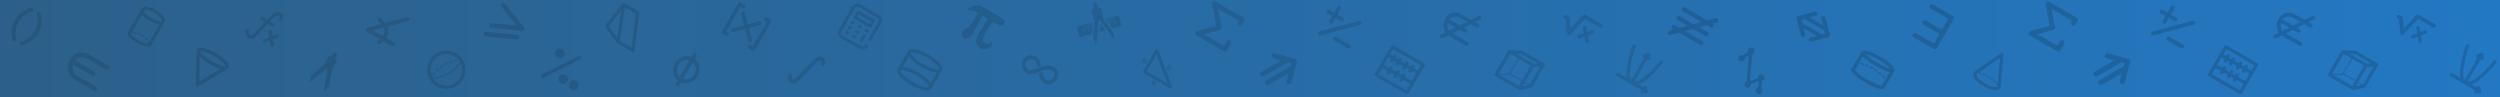 <svg width="1797" height="70" viewBox="0 0 1797 70" fill="none" xmlns="http://www.w3.org/2000/svg">
<rect width="1797" height="70" fill="url(#paint0_linear_994_13224)"/>
<g clip-path="url(#clip0_994_13224)">
<path d="M24.014 6.578C23.814 5.832 23.051 5.391 22.307 5.592C12.282 8.278 6.31 18.623 8.996 28.648C9.095 29.019 9.337 29.317 9.645 29.494C9.953 29.672 10.332 29.733 10.703 29.633C11.449 29.433 11.89 28.67 11.689 27.926C9.4 19.385 14.488 10.573 23.029 8.285C23.773 8.087 24.216 7.321 24.014 6.578Z" fill="black" fill-opacity="0.12"/>
<path d="M14.234 31.672C14.333 32.043 14.575 32.341 14.883 32.519C15.191 32.696 15.57 32.757 15.941 32.657C25.966 29.971 31.938 19.627 29.252 9.602C29.055 8.857 28.288 8.415 27.545 8.616C26.8 8.813 26.358 9.58 26.559 10.323C28.848 18.864 23.762 27.674 15.219 29.965C14.475 30.162 14.033 30.928 14.234 31.672Z" fill="black" fill-opacity="0.12"/>
</g>
<g clip-path="url(#clip1_994_13224)">
<path d="M62.471 42.087L76.148 49.983C76.936 50.438 77.942 50.168 78.397 49.38C78.852 48.592 78.582 47.586 77.794 47.131L64.118 39.235C59.341 36.477 53.46 37.692 51.004 41.945L50.242 43.264L50.028 43.635C47.412 48.167 49.156 54.677 53.691 57.295L67.367 65.191C68.155 65.646 69.161 65.377 69.616 64.589C70.071 63.801 69.801 62.795 69.013 62.34L55.337 54.444C52.759 52.956 51.512 49.27 52.395 46.408L66.054 54.294C66.842 54.749 67.848 54.48 68.303 53.692C68.758 52.904 68.488 51.898 67.7 51.443L53.925 43.489C55.692 40.591 59.709 40.492 62.471 42.087Z" fill="black" fill-opacity="0.12"/>
</g>
<g clip-path="url(#clip2_994_13224)">
<path d="M111.988 7.101C107.265 4.374 103.041 4.079 101.711 6.383C101.647 6.494 101.597 6.614 101.547 6.734C101.486 6.795 101.431 6.867 101.383 6.95L91.838 23.483C91.687 23.745 91.648 24.058 91.729 24.354C91.822 24.686 92.8 27.708 98.482 30.988L98.545 31.024C104.226 34.304 107.329 33.639 107.666 33.555C107.961 33.48 108.214 33.289 108.366 33.025L117.91 16.495C117.949 16.427 117.983 16.356 118.005 16.285C118.076 16.196 118.137 16.102 118.193 16.005C119.694 13.415 116.113 9.482 111.988 7.101ZM110.851 9.07C115.105 11.526 116.566 14.28 116.229 14.865C115.907 15.422 112.922 15.451 108.606 12.96C104.578 10.634 103.274 8.223 103.679 7.522C104.083 6.821 106.821 6.743 110.851 9.07ZM106.688 31.396C105.788 31.427 103.452 31.232 99.686 29.058L99.623 29.022C95.891 26.867 94.53 24.914 94.1 24.123L94.173 23.997C94.247 23.981 94.321 23.965 94.402 23.948C94.648 23.902 94.81 23.666 94.76 23.417C94.74 23.328 94.692 23.255 94.635 23.197L102.141 10.197C103.115 11.797 104.958 13.476 107.475 14.929C109.861 16.306 112.589 17.338 114.75 17.438L107.356 30.244C107.237 29.98 107.1 29.714 106.945 29.45C106.817 29.234 106.541 29.165 106.325 29.292C106.109 29.42 106.039 29.697 106.167 29.913C106.431 30.362 106.64 30.813 106.77 31.26L106.688 31.396Z" fill="black" fill-opacity="0.12"/>
<path d="M100.675 24.271C100.17 24.025 99.659 23.808 99.165 23.633C98.93 23.548 98.671 23.671 98.582 23.904C98.507 24.113 98.593 24.343 98.782 24.453C98.807 24.467 98.826 24.478 98.853 24.487C99.317 24.658 99.799 24.859 100.28 25.091C100.506 25.202 100.775 25.105 100.887 24.879C100.993 24.649 100.895 24.372 100.675 24.271Z" fill="black" fill-opacity="0.12"/>
<path d="M97.578 23.162C97.011 23.035 96.451 22.958 95.92 22.936C95.668 22.926 95.46 23.117 95.445 23.367C95.435 23.542 95.531 23.7 95.671 23.782C95.73 23.815 95.801 23.837 95.876 23.841C96.354 23.865 96.859 23.937 97.376 24.048C97.621 24.106 97.862 23.947 97.919 23.702C97.981 23.46 97.825 23.215 97.578 23.162Z" fill="black" fill-opacity="0.12"/>
<path d="M105.957 28.097C105.61 27.703 105.215 27.306 104.786 26.929C104.597 26.762 104.313 26.785 104.146 26.974C103.979 27.162 104.002 27.447 104.19 27.613C104.591 27.961 104.958 28.328 105.277 28.694C105.312 28.733 105.353 28.763 105.392 28.786C105.557 28.881 105.766 28.866 105.919 28.735C106.103 28.573 106.121 28.285 105.957 28.097Z" fill="black" fill-opacity="0.12"/>
<path d="M103.582 25.834C103.156 25.529 102.677 25.233 102.171 24.967C101.947 24.851 101.674 24.932 101.558 25.156C101.441 25.38 101.523 25.653 101.747 25.77C102.216 26.021 102.659 26.29 103.051 26.574C103.091 26.604 103.138 26.625 103.187 26.64C103.37 26.694 103.571 26.636 103.687 26.47C103.834 26.264 103.789 25.979 103.582 25.834Z" fill="black" fill-opacity="0.12"/>
</g>
<g clip-path="url(#clip3_994_13224)">
<path d="M163.501 49.586C163.846 49.387 164.128 49.117 164.332 48.763C166.133 45.644 159.459 40.682 155.233 38.242C151.006 35.802 143.373 32.504 141.572 35.622C141.322 36.056 141.241 36.527 141.289 37.02L140.655 60.854C140.641 61.315 140.926 61.667 141.326 61.898C141.329 61.9 141.331 61.901 141.334 61.903C141.729 62.131 142.172 62.209 142.565 61.976L163.48 49.6C163.488 49.598 163.492 49.59 163.501 49.586ZM153.969 40.432C159.529 43.642 161.881 46.562 162.091 47.465C161.204 47.736 157.497 47.157 151.939 43.948C146.379 40.738 144.026 37.818 143.814 36.913C144.701 36.643 148.409 37.222 153.969 40.432ZM143.201 58.707L143.692 40.962C145.674 42.96 148.496 44.883 150.673 46.14C152.829 47.385 155.867 48.848 158.567 49.576L143.201 58.707Z" fill="black" fill-opacity="0.12"/>
</g>
<g clip-path="url(#clip4_994_13224)">
<path d="M178.61 27.455C180.552 28.576 182.584 27.437 183.479 26.587C183.494 26.572 183.507 26.561 183.522 26.547C185.916 24.029 189.719 20.04 192.501 17.149L195.483 18.871C196.043 19.194 196.761 19.004 197.086 18.442C197.409 17.881 197.219 17.164 196.657 16.839L194.178 15.408C195.058 14.5 195.691 13.857 195.916 13.641L196.168 13.401C197.103 12.509 199.294 10.418 200.433 11.076C201.491 11.686 200.709 13.404 200.67 13.488C200.394 14.073 200.637 14.772 201.224 15.049C201.809 15.329 202.507 15.083 202.787 14.497C203.407 13.206 203.956 10.4 201.607 9.044C198.944 7.506 195.975 10.341 194.549 11.703L194.307 11.932C194.022 12.201 193.188 13.052 192.083 14.198L188.531 12.148C187.971 11.824 187.253 12.014 186.928 12.577C186.605 13.137 186.795 13.855 187.358 14.18L190.408 15.941C186.924 19.568 182.354 24.369 181.852 24.897C181.704 25.025 180.634 25.914 179.783 25.423C178.484 24.672 178.973 22.52 178.977 22.507C179.133 21.879 178.751 21.241 178.119 21.087C177.491 20.931 176.855 21.317 176.699 21.945C176.347 23.377 176.35 26.15 178.61 27.455Z" fill="black" fill-opacity="0.12"/>
<path d="M195.183 33.531C195.782 33.877 196.529 33.743 196.919 33.066C197.101 32.751 197.139 32.394 197.053 31.928L196.342 28.287L199.769 27.078C200.094 26.952 200.38 26.781 200.572 26.449C200.918 25.85 200.685 25.127 200.055 24.763C199.63 24.518 199.147 24.594 198.663 24.777L195.876 25.936L195.518 22.961C195.429 22.387 195.227 21.976 194.754 21.703C194.155 21.357 193.408 21.491 193.016 22.17C192.834 22.485 192.796 22.842 192.882 23.309L193.54 26.712L189.913 28.015C189.573 28.133 189.302 28.312 189.11 28.645C188.764 29.244 188.998 29.964 189.629 30.328C190.053 30.573 190.539 30.498 191.021 30.314L194.01 29.062L194.42 32.276C194.508 32.847 194.71 33.258 195.183 33.531Z" fill="black" fill-opacity="0.12"/>
</g>
<g clip-path="url(#clip5_994_13224)">
<path d="M236.515 61.282L238.784 49.074C239.052 49.032 239.266 48.839 239.362 48.69L242.233 43.717C242.298 43.605 242.257 43.468 242.15 43.407L240.761 42.605L242.241 40.042C242.766 39.132 242.21 38.672 242.151 38.629L240.81 37.855C240.524 37.734 239.876 37.697 239.452 38.432C239.133 38.984 238.359 40.325 237.972 40.995L236.575 40.188C236.464 40.124 236.327 40.165 236.266 40.271L236.152 40.468L233.393 45.247C233.384 45.262 233.373 45.281 233.372 45.3C233.371 45.319 233.275 45.664 233.405 45.982L223.99 54.08C223.963 54.11 223.316 54.81 223.341 56.043L223.267 57.287L222.564 58.084C222.204 58.5 222.18 58.57 222.194 58.691C222.2 58.759 222.246 58.825 222.309 58.861C222.484 58.962 222.636 58.827 222.878 58.604L223.269 58.252C223.294 58.276 223.309 58.294 223.346 58.315C223.427 58.353 223.526 58.345 223.593 58.29L235.12 48.892L235.425 49.069L235.459 49.088L233.088 63.752C233.069 63.845 233.112 63.934 233.189 63.979C233.248 64.023 233.338 64.029 233.401 63.998L233.284 64.638C233.274 64.707 233.287 64.779 233.334 64.826C233.345 64.841 233.462 64.974 233.629 65.07C233.915 65.236 234.203 65.208 234.416 64.985C234.444 64.952 234.468 64.911 234.473 64.869L234.851 63.038L235.123 62.858C236.229 62.265 236.497 61.346 236.515 61.282Z" fill="black" fill-opacity="0.12"/>
</g>
<g clip-path="url(#clip6_994_13224)">
<path d="M263.515 22.647L272.96 28.1C272.596 28.401 272.203 28.694 271.786 28.987C271.106 29.458 270.936 30.391 271.406 31.066C271.537 31.255 271.7 31.404 271.891 31.515C272.376 31.794 273.004 31.788 273.493 31.45C274.318 30.879 275.057 30.293 275.708 29.686L281.998 33.318C282.716 33.732 283.629 33.484 284.04 32.771C284.452 32.058 284.205 31.142 283.492 30.731L277.708 27.392C278.752 25.847 279.293 24.216 279.306 22.507C279.318 21.227 279.023 20.035 278.568 18.958L293.455 15.221C294.253 15.003 294.719 14.18 294.501 13.381C294.283 12.583 293.459 12.117 292.661 12.335L277.014 16.279C275.53 14.297 273.848 13.077 273.722 12.988C273.047 12.511 272.122 12.663 271.638 13.334C271.153 14.004 271.308 14.941 271.98 15.423C271.997 15.432 272.888 16.089 273.851 17.149L263.864 19.909C263.284 20.069 262.855 20.565 262.771 21.163C262.702 21.76 262.994 22.346 263.515 22.647ZM275.66 19.762C276.056 20.599 276.321 21.524 276.31 22.494C276.301 23.647 275.893 24.779 275.106 25.879L268.11 21.84L275.66 19.762Z" fill="black" fill-opacity="0.12"/>
</g>
<g clip-path="url(#clip7_994_13224)">
<path d="M327.729 62.004C334.281 58.221 336.534 49.814 332.751 43.262C328.968 36.71 320.565 34.464 314.013 38.247C307.461 42.03 305.209 50.437 308.987 56.982C312.766 63.526 321.177 65.786 327.729 62.004ZM315.174 40.257C320.225 37.341 326.598 38.748 329.993 43.306C329.994 43.324 330.603 44.201 330.732 44.424C330.741 44.439 330.752 44.458 330.76 44.473C329.605 46.135 326.721 49.831 322.209 52.436C317.689 55.046 313.035 55.693 311.036 55.86C311.028 55.846 311.021 55.834 311.012 55.819C310.884 55.596 310.428 54.611 310.401 54.597C308.153 49.377 310.13 43.169 315.174 40.257ZM322.684 53.264C327.048 50.744 329.906 47.316 331.263 45.444C333.643 50.71 331.683 57.047 326.571 59.998C321.457 62.951 314.991 61.479 311.621 56.783C313.905 56.545 318.312 55.789 322.684 53.264Z" fill="black" fill-opacity="0.12"/>
<path d="M326.884 44.328C327.478 44.198 328.088 44.089 328.687 43.995C328.748 43.989 328.801 43.968 328.856 43.936C329.024 43.84 329.123 43.653 329.09 43.456C329.054 43.198 328.806 43.015 328.549 43.05C327.933 43.144 327.306 43.257 326.685 43.389C326.428 43.443 326.267 43.695 326.321 43.952C326.376 44.221 326.628 44.382 326.884 44.328Z" fill="black" fill-opacity="0.12"/>
<path d="M320.009 46.796C320.539 46.52 321.093 46.254 321.657 46.003C321.671 45.995 321.686 45.987 321.705 45.975C321.914 45.855 322 45.601 321.907 45.374C321.805 45.135 321.516 45.021 321.282 45.13C320.7 45.382 320.126 45.659 319.575 45.948C319.336 46.066 319.252 46.357 319.378 46.592C319.496 46.824 319.779 46.913 320.009 46.796Z" fill="black" fill-opacity="0.12"/>
<path d="M323.365 45.328C323.938 45.127 324.519 44.941 325.108 44.768C325.146 44.756 325.187 44.742 325.221 44.723C325.403 44.618 325.497 44.395 325.436 44.178C325.363 43.923 325.101 43.776 324.846 43.849C324.238 44.023 323.631 44.215 323.044 44.424C322.797 44.512 322.665 44.782 322.75 45.03C322.837 45.287 323.115 45.415 323.365 45.328Z" fill="black" fill-opacity="0.12"/>
<path d="M316.88 48.762C316.895 48.754 316.909 48.745 316.929 48.734C317.416 48.369 317.923 48.021 318.427 47.701C318.653 47.561 318.719 47.271 318.578 47.044C318.438 46.818 318.144 46.746 317.922 46.893C317.396 47.226 316.87 47.585 316.36 47.963C316.154 48.121 316.103 48.419 316.259 48.626C316.402 48.835 316.672 48.883 316.88 48.762Z" fill="black" fill-opacity="0.12"/>
<path d="M314.044 51.175C314.078 51.156 314.11 51.127 314.14 51.1C314.58 50.669 315.032 50.259 315.497 49.871C315.696 49.701 315.718 49.398 315.545 49.2C315.375 49 315.075 48.967 314.874 49.151C314.399 49.554 313.929 49.984 313.475 50.424C313.284 50.609 313.279 50.909 313.464 51.1C313.615 51.255 313.855 51.284 314.044 51.175Z" fill="black" fill-opacity="0.12"/>
<path d="M311.548 53.929C311.596 53.901 311.648 53.861 311.684 53.812C312.06 53.333 312.461 52.868 312.871 52.418C313.046 52.223 313.032 51.924 312.839 51.748C312.633 51.569 312.334 51.584 312.159 51.779C311.731 52.248 311.324 52.736 310.933 53.223C310.774 53.428 310.803 53.725 311.014 53.895C311.168 54.016 311.378 54.027 311.548 53.929Z" fill="black" fill-opacity="0.12"/>
</g>
<g clip-path="url(#clip8_994_13224)">
<path d="M351.606 18.123C351.539 18.789 351.879 19.403 352.423 19.717C352.619 19.83 352.844 19.905 353.082 19.929L375.012 22.109C375.676 22.175 376.311 21.837 376.629 21.251C376.946 20.664 376.878 19.946 376.459 19.43L362.921 2.715C362.345 2.005 361.307 1.897 360.601 2.472C359.891 3.045 359.782 4.085 360.357 4.792L371.406 18.433L353.411 16.644C352.503 16.553 351.697 17.216 351.606 18.123Z" fill="black" fill-opacity="0.12"/>
<path d="M373.209 26.884C373.302 25.978 372.641 25.169 371.735 25.076L349.378 22.812C348.47 22.721 347.663 23.38 347.57 24.287C347.502 24.952 347.842 25.569 348.387 25.884C348.584 25.997 348.806 26.07 349.044 26.095L371.399 28.361C372.307 28.452 373.118 27.792 373.209 26.884Z" fill="black" fill-opacity="0.12"/>
</g>
<g clip-path="url(#clip9_994_13224)">
<path d="M455.479 37.309C455.841 37.13 456.088 36.782 456.138 36.381L459.486 9.38C459.546 8.901 459.311 8.429 458.894 8.188L448.904 2.42L448.879 2.406C448.841 2.384 448.8 2.37 448.76 2.35C448.734 2.338 448.71 2.324 448.683 2.315C448.613 2.291 448.538 2.27 448.46 2.258C448.458 2.256 448.456 2.255 448.452 2.256C448.434 2.253 448.417 2.255 448.402 2.253C448.345 2.246 448.288 2.243 448.232 2.245C448.201 2.247 448.17 2.252 448.142 2.255C448.098 2.259 448.055 2.266 448.01 2.276C447.98 2.284 447.949 2.292 447.917 2.303C447.877 2.316 447.836 2.331 447.798 2.347C447.768 2.359 447.741 2.373 447.713 2.389C447.675 2.409 447.64 2.431 447.603 2.455C447.577 2.472 447.55 2.492 447.526 2.51C447.494 2.537 447.462 2.564 447.433 2.593C447.409 2.617 447.385 2.642 447.359 2.67C447.35 2.68 447.34 2.687 447.331 2.702L435.214 17.96C434.88 18.382 434.865 18.974 435.179 19.411L443.323 30.789C443.343 30.817 443.369 30.838 443.393 30.865C443.411 30.889 443.432 30.914 443.454 30.933C443.525 31.006 443.604 31.071 443.693 31.123C443.696 31.124 443.698 31.125 443.701 31.127C443.701 31.127 443.703 31.128 443.706 31.13L454.343 37.272C454.69 37.478 455.118 37.492 455.479 37.309ZM437.663 18.747L446.418 7.723L443.548 26.968L437.663 18.747ZM445.612 29.456L449.204 5.377L456.995 9.875L453.968 34.281L445.612 29.456Z" fill="black" fill-opacity="0.12"/>
</g>
<g clip-path="url(#clip10_994_13224)">
<path d="M519.459 24.243L521.918 25.662C522.597 26.054 523.465 25.822 523.857 25.143C524.249 24.464 524.016 23.595 523.337 23.203L522.108 22.494L532.28 4.875L533.51 5.584C534.189 5.976 535.057 5.744 535.449 5.065C535.841 4.386 535.608 3.517 534.929 3.125L532.47 1.706C531.792 1.314 530.923 1.547 530.531 2.225L518.939 22.303C518.547 22.982 518.78 23.851 519.459 24.243Z" fill="black" fill-opacity="0.12"/>
<path d="M542.703 36.023L554.295 15.946C554.687 15.267 554.454 14.398 553.775 14.006L551.317 12.587C550.638 12.195 549.769 12.427 549.377 13.106C548.985 13.785 549.218 14.654 549.897 15.046L551.126 15.755L540.954 33.374L539.725 32.665C539.046 32.273 538.177 32.505 537.785 33.184C537.393 33.863 537.626 34.731 538.305 35.123L540.764 36.543C541.443 36.935 542.311 36.702 542.703 36.023Z" fill="black" fill-opacity="0.12"/>
<path d="M525.552 22.089C525.653 22.468 525.898 22.771 526.211 22.952C526.526 23.134 526.909 23.193 527.288 23.092L535.64 20.856L537.877 29.206C537.979 29.584 538.224 29.887 538.537 30.068C538.852 30.25 539.235 30.309 539.614 30.208C540.371 30.005 540.82 29.227 540.617 28.469L538.38 20.12L546.298 17.998C547.055 17.795 547.504 17.017 547.301 16.26C547.098 15.502 546.32 15.053 545.563 15.256L537.645 17.377L535.524 9.46C535.321 8.702 534.542 8.253 533.785 8.456C533.028 8.659 532.578 9.437 532.781 10.195L534.903 18.112L526.556 20.351C525.798 20.554 525.349 21.332 525.552 22.089Z" fill="black" fill-opacity="0.12"/>
</g>
<g clip-path="url(#clip11_994_13224)">
<path d="M584.122 43.692L583.888 43.919C582.727 45.011 572.467 55.793 571.64 56.667C571.496 56.787 570.563 57.545 569.879 57.151C568.747 56.497 569.194 54.547 569.198 54.539C569.383 53.799 568.929 53.052 568.188 52.867C567.448 52.682 566.701 53.136 566.516 53.877C566.153 55.345 566.164 58.2 568.504 59.551C570.531 60.721 572.642 59.544 573.562 58.663C573.582 58.645 573.6 58.63 573.609 58.615C577.425 54.604 584.882 46.789 585.78 45.939L586.03 45.702C586.76 45.005 588.979 42.885 589.952 43.446C590.805 43.939 590.108 45.483 590.087 45.519C589.763 46.209 590.045 47.025 590.739 47.357C591.424 47.688 592.254 47.394 592.585 46.709C593.224 45.371 593.785 42.462 591.334 41.047C588.567 39.449 585.568 42.319 584.122 43.692Z" fill="black" fill-opacity="0.12"/>
</g>
<g clip-path="url(#clip12_994_13224)">
<path d="M400.532 41.452C402.215 42.424 404.376 41.845 405.348 40.162C406.319 38.479 405.74 36.318 404.057 35.347C402.374 34.375 400.213 34.954 399.242 36.637C398.269 38.322 398.849 40.481 400.532 41.452Z" fill="black" fill-opacity="0.12"/>
<path d="M406.656 53.84C404.973 52.868 402.812 53.447 401.841 55.13C400.869 56.813 401.448 58.974 403.131 59.946C404.814 60.917 406.975 60.338 407.946 58.655C408.918 56.972 408.339 54.811 406.656 53.84Z" fill="black" fill-opacity="0.12"/>
<path d="M389.104 55.126C389.231 55.377 389.421 55.574 389.646 55.704C390.034 55.928 390.524 55.959 390.955 55.745L417.081 42.681C417.763 42.341 418.038 41.511 417.698 40.829C417.358 40.148 416.527 39.872 415.846 40.213L389.723 53.275C389.042 53.616 388.763 54.445 389.104 55.126Z" fill="black" fill-opacity="0.12"/>
<path d="M409.406 59.498C408.435 61.181 409.014 63.342 410.696 64.314C412.382 65.287 414.54 64.706 415.512 63.023C416.484 61.341 415.905 59.179 414.222 58.208C412.539 57.236 410.378 57.815 409.406 59.498Z" fill="black" fill-opacity="0.12"/>
</g>
<g clip-path="url(#clip13_994_13224)">
<path d="M499.389 42.288L500.665 40.079C501.044 39.422 500.82 38.584 500.162 38.205C499.505 37.825 498.668 38.05 498.288 38.707L497 40.938C492.75 39.334 487.729 41.143 485.269 45.403C482.809 49.664 483.753 54.916 487.267 57.795L485.94 60.094C485.561 60.751 485.785 61.589 486.442 61.968C487.1 62.348 487.937 62.123 488.317 61.466L489.633 59.187C493.911 60.887 499.02 59.084 501.506 54.778C503.994 50.468 503 45.145 499.389 42.288ZM487.645 46.775C489.341 43.839 492.683 42.49 495.604 43.355L488.662 55.38C486.453 53.281 485.95 49.712 487.645 46.775ZM491.02 56.784L498 44.693C500.307 46.775 500.857 50.419 499.132 53.407C497.405 56.393 493.976 57.74 491.02 56.784Z" fill="black" fill-opacity="0.12"/>
</g>
<g clip-path="url(#clip14_994_13224)">
<path d="M628.751 15.607C629.053 15.083 628.874 14.415 628.351 14.113L617.351 7.762C616.828 7.46 616.159 7.639 615.857 8.162L613.645 11.994C613.343 12.517 613.522 13.186 614.045 13.488L625.045 19.838C625.568 20.14 626.237 19.961 626.539 19.438L628.751 15.607ZM625.192 17.397L616.086 12.14L617.205 10.203L626.31 15.46L625.192 17.397Z" fill="black" fill-opacity="0.12"/>
<path d="M613.96 15.592L613.204 15.155C612.681 14.854 612.012 15.033 611.71 15.556C611.408 16.079 611.587 16.748 612.111 17.05L612.866 17.486C613.39 17.788 614.058 17.609 614.36 17.086C614.663 16.563 614.483 15.894 613.96 15.592Z" fill="black" fill-opacity="0.12"/>
<path d="M611.899 19.161L611.143 18.725C610.62 18.423 609.951 18.602 609.649 19.125C609.347 19.649 609.527 20.317 610.05 20.619L610.805 21.056C611.329 21.358 611.998 21.179 612.3 20.655C612.602 20.132 612.422 19.463 611.899 19.161Z" fill="black" fill-opacity="0.12"/>
<path d="M609.838 22.731L609.083 22.295C608.559 21.993 607.89 22.172 607.588 22.695C607.286 23.218 607.466 23.887 607.989 24.189L608.745 24.625C609.268 24.927 609.937 24.748 610.239 24.225C610.541 23.702 610.361 23.033 609.838 22.731Z" fill="black" fill-opacity="0.12"/>
<path d="M618.991 18.496L618.235 18.06C617.712 17.758 617.043 17.937 616.741 18.46C616.439 18.983 616.618 19.652 617.141 19.954L617.897 20.391C618.42 20.693 619.089 20.514 619.391 19.991C619.693 19.467 619.514 18.798 618.991 18.496Z" fill="black" fill-opacity="0.12"/>
<path d="M616.93 22.066L616.174 21.63C615.651 21.328 614.982 21.507 614.68 22.03C614.378 22.553 614.557 23.222 615.081 23.524L615.836 23.96C616.359 24.262 617.028 24.083 617.33 23.56C617.632 23.037 617.453 22.368 616.93 22.066Z" fill="black" fill-opacity="0.12"/>
<path d="M614.869 25.636L614.113 25.199C613.59 24.897 612.921 25.076 612.619 25.6C612.317 26.123 612.496 26.792 613.02 27.094L613.775 27.53C614.298 27.832 614.967 27.653 615.269 27.13C615.571 26.607 615.392 25.938 614.869 25.636Z" fill="black" fill-opacity="0.12"/>
<path d="M624.422 22.895C624.724 22.372 624.545 21.703 624.022 21.401L623.266 20.964C622.743 20.662 622.074 20.841 621.772 21.365C621.47 21.888 621.649 22.557 622.172 22.859L622.928 23.295C623.451 23.597 624.12 23.418 624.422 22.895Z" fill="black" fill-opacity="0.12"/>
<path d="M620.008 25.292L618.028 28.722C617.726 29.245 617.905 29.914 618.428 30.216C618.951 30.518 619.62 30.339 619.922 29.816L621.903 26.386C622.205 25.863 622.025 25.194 621.502 24.892C620.979 24.59 620.31 24.769 620.008 25.292Z" fill="black" fill-opacity="0.12"/>
<path d="M624.951 29.19C625.474 29.492 626.143 29.313 626.445 28.79L633.362 16.808C634.568 14.719 633.85 12.038 631.761 10.832L618.488 3.168C616.399 1.962 613.718 2.681 612.511 4.77L602.886 21.441C601.68 23.53 602.399 26.211 604.488 27.417L617.761 35.08C619.85 36.287 622.531 35.568 623.738 33.478C624.04 32.955 623.86 32.287 623.337 31.985C622.814 31.683 622.145 31.862 621.843 32.385C621.24 33.43 619.899 33.789 618.855 33.186L605.581 25.523C604.537 24.92 604.178 23.579 604.781 22.535L614.406 5.864C615.009 4.819 616.349 4.46 617.394 5.063L630.667 12.726C631.712 13.329 632.071 14.67 631.468 15.714L624.55 27.696C624.248 28.219 624.427 28.888 624.951 29.19V29.19Z" fill="black" fill-opacity="0.12"/>
</g>
<g clip-path="url(#clip15_994_13224)">
<path d="M654.943 61.044C660.766 64.406 667.707 66.722 669.477 63.657C669.572 63.493 669.835 63.036 669.839 63.03L676.596 51.326C676.613 51.297 676.872 50.848 676.975 50.67C678.745 47.605 673.314 42.674 667.491 39.312C659.054 34.451 653.94 34.568 652.697 36.72C652.599 36.891 652.371 37.302 652.355 37.33L645.841 48.613C645.837 48.62 645.43 49.308 645.245 49.629C643.356 52.9 649.954 58.164 654.943 61.044ZM653.266 40.574C654.617 42.761 657.498 45.441 662.338 48.236C666.052 50.38 670.28 52.061 673.306 52.201L669.01 59.642C667.367 57.089 663.805 54.271 660.092 52.127C656.841 50.25 652.273 48.287 648.961 48.048C648.958 48.037 653.266 40.574 653.266 40.574ZM656.125 58.998C649.325 55.072 646.798 51.218 647.156 50.599C647.514 49.979 652.115 50.24 658.915 54.166C665.437 57.931 667.966 61.682 667.562 62.381C667.159 63.079 662.646 62.764 656.125 58.998ZM666.31 41.357C672.832 45.123 675.361 48.873 674.958 49.572C674.554 50.27 670.042 49.955 663.52 46.19C656.812 42.317 654.328 38.488 654.686 37.868C655.044 37.248 659.595 37.481 666.31 41.357Z" fill="black" fill-opacity="0.12"/>
</g>
<g clip-path="url(#clip16_994_13224)">
<path d="M706.994 30.139C705.093 25.431 713.971 15.701 713.971 15.701C713.971 15.701 717.763 17.89 718.205 18.145C718.647 18.4 720.54 19.123 721.737 17.048C723.211 14.496 721.003 13.431 721.003 13.431C721.003 13.431 709.398 6.731 705.414 4.43C702.855 2.953 698.854 4.549 696.318 5.879C694.967 6.591 695.185 7.135 696.701 7.307C702.024 7.9 702.834 9.261 702.834 9.261C702.306 10.867 698.674 17.39 696.11 19.312C693.618 21.076 689.822 22.943 691.783 26.46C693.356 29.136 697.38 27.829 699.812 23.055C701.114 20.537 706.23 11.231 706.23 11.231L710.137 13.487C709.188 14.849 704.303 21.78 702.492 26.513C699.035 34.164 707.708 37.299 711.542 34.049C712.56 33.125 712.977 32.206 713.085 31.393C713.289 29.887 712.492 29.341 712.256 29.965C712.103 30.361 711.862 30.697 711.619 30.985C710.876 31.877 707.955 32.262 706.994 30.139Z" fill="black" fill-opacity="0.12"/>
</g>
<g clip-path="url(#clip17_994_13224)">
<path d="M757.355 48.035C753.914 46.049 750.014 47.548 746.572 48.87C743.632 50 740.856 51.066 738.882 49.927C736.83 48.742 736.788 45.907 737.661 44.395C738.47 42.994 741.028 41.755 743.193 43.005C745.295 44.218 745.418 46.532 745.424 46.651C745.446 47.398 746.069 47.989 746.817 47.971C747.57 47.953 748.165 47.329 748.147 46.577C748.143 46.417 748.014 42.643 744.555 40.646C741.074 38.636 736.884 40.291 735.301 43.033C733.668 45.861 734.178 50.357 737.519 52.286C740.618 54.076 744.142 52.722 747.549 51.413C750.701 50.203 753.678 49.059 755.992 50.395C757.369 51.19 758.004 52.179 757.934 53.419C757.872 54.493 757.327 55.436 757.138 55.762C757.03 55.949 756.389 56.831 755.443 57.413C754.364 58.074 753.364 58.095 752.292 57.476C750.134 56.23 749.778 54.154 749.644 53.372C749.609 53.169 749.584 53.022 749.529 52.865C749.279 52.156 748.501 51.783 747.791 52.033C747.107 52.274 746.736 53.007 746.935 53.694C746.942 53.73 746.95 53.777 746.959 53.832C747.134 54.851 747.664 57.95 750.93 59.835C754.898 62.126 758.416 58.997 759.507 57.108C760.202 55.905 760.588 54.716 760.653 53.574C760.745 51.97 760.248 49.706 757.355 48.035Z" fill="black" fill-opacity="0.12"/>
</g>
<g clip-path="url(#clip18_994_13224)">
<path d="M790.601 19.894L790.373 19.046L789.96 23.084L794.641 21.83L790.653 16.304L790.524 17.564L791.112 19.757C791.15 19.899 791.067 20.044 790.925 20.081C790.784 20.119 790.638 20.035 790.601 19.894Z" fill="black" fill-opacity="0.12"/>
<path d="M794.93 13.521L795.033 13.909L797.735 17.847L796.465 13.109L794.93 13.521Z" fill="black" fill-opacity="0.12"/>
<path d="M798.757 15.514L798.002 12.698L796.978 12.973L798.281 17.837C798.319 17.978 798.235 18.123 798.094 18.161C798.042 18.175 797.992 18.168 797.945 18.153L799.563 20.512L805.18 19.006C805.745 18.855 806.081 18.273 805.929 17.708L804.42 12.075C804.269 11.51 803.687 11.175 803.121 11.326L800.561 12.012L801.864 16.876C801.902 17.018 801.819 17.163 801.677 17.201C801.535 17.238 801.39 17.155 801.352 17.013L800.049 12.149L798.513 12.561L799.267 15.377C799.305 15.518 799.222 15.663 799.08 15.701C798.94 15.739 798.794 15.655 798.757 15.514Z" fill="black" fill-opacity="0.12"/>
<path d="M785.201 16.127L784.176 16.402L784.931 19.217C784.969 19.359 784.885 19.504 784.744 19.542C784.602 19.58 784.457 19.497 784.419 19.355L783.664 16.539L782.128 16.951L783.431 21.815C783.469 21.957 783.386 22.101 783.244 22.139C783.102 22.177 782.957 22.094 782.919 21.952L781.616 17.088L780.592 17.363L781.346 20.178C781.384 20.32 781.301 20.465 781.159 20.503C781.017 20.541 780.872 20.457 780.834 20.315L780.08 17.5L778.544 17.911L779.847 22.775C779.885 22.917 779.801 23.062 779.66 23.1C779.518 23.138 779.373 23.054 779.335 22.912L778.032 18.048L774.961 18.871C774.395 19.023 774.059 19.605 774.211 20.17L775.72 25.802C775.871 26.368 776.453 26.704 777.019 26.552L784.998 24.414L785.529 17.352L785.201 16.127Z" fill="black" fill-opacity="0.12"/>
<path d="M800.49 26.086L800.586 25.616C800.936 24.39 800.464 23.546 800.464 23.546L798.565 20.778L795.656 16.539L794.89 15.421L793.794 13.825L792.701 12.231C793.014 12.029 792.935 11.586 792.935 11.586L791.317 5.549L789.385 6.066C789.385 6.066 788.73 3.621 788.487 2.716C788.37 2.279 788.17 2.068 787.994 1.967C787.805 1.857 787.643 1.875 787.643 1.875L787.013 2.043L786.53 2.173L786.046 2.302C786.046 2.302 785.346 2.587 785.589 3.492C785.832 4.398 786.487 6.843 786.487 6.843L784.555 7.361L786.172 13.398C786.172 13.398 786.295 13.616 786.508 13.739C786.584 13.783 786.673 13.815 786.771 13.82L786.626 15.746L786.411 18.599L786.291 20.198L785.994 24.146L785.743 27.49C785.743 27.49 785.774 28.452 786.691 29.339L787.066 29.759C787.066 29.759 787.232 30.46 787.436 31.325C787.55 31.81 787.661 32.091 787.742 32.138C787.805 32.174 787.85 32.068 787.864 31.806L787.924 30.721L788.171 30.997L788.953 23.354L789.665 16.402L789.816 14.921L789.82 14.89L789.834 14.746L790.378 14.601L790.585 14.545L790.67 14.662L790.948 15.048L791.821 16.258L795.647 21.559L800.142 27.789L800.251 27.256L800.979 28.325C800.979 28.325 801.673 28.382 801.665 27.866L800.49 26.086Z" fill="black" fill-opacity="0.12"/>
</g>
<g clip-path="url(#clip19_994_13224)">
<path d="M842.392 62.096L832.497 36.039C832.339 35.622 831.958 35.337 831.514 35.301C831.07 35.264 830.649 35.486 830.427 35.871L821.696 50.994C821.382 51.538 821.543 52.274 822.093 52.592L840.702 63.556L840.708 63.559C841.129 63.802 841.675 63.718 842.041 63.408C842.408 63.099 842.561 62.551 842.392 62.096ZM824.256 51.16L831.206 39.123L839.083 59.868L824.256 51.16Z" fill="black" fill-opacity="0.12"/>
<path d="M822.486 41.413C822.602 41.211 822.859 41.147 823.055 41.26C823.25 41.373 823.32 41.633 823.207 41.829L822.653 42.788C822.968 42.652 823.315 42.616 823.687 42.831C824.286 43.177 824.583 43.976 824.093 44.825L824.085 44.837C823.592 45.693 822.768 45.836 822.156 45.483C821.772 45.261 821.636 44.946 821.584 44.639L821.581 44.645C821.468 44.841 821.208 44.911 821.012 44.798C820.81 44.681 820.747 44.425 820.86 44.229L822.486 41.413ZM823.364 44.421L823.368 44.415C823.611 43.993 823.49 43.541 823.154 43.347C822.818 43.153 822.368 43.268 822.121 43.695L822.114 43.708C821.871 44.129 821.986 44.579 822.328 44.776C822.668 44.964 823.114 44.855 823.364 44.421Z" fill="black" fill-opacity="0.12"/>
<path d="M840.138 46.569C840.254 46.367 840.51 46.303 840.706 46.417C840.902 46.529 840.971 46.789 840.858 46.985L840.308 47.938C840.597 47.82 840.923 47.748 841.296 47.963C841.846 48.281 841.956 48.824 841.617 49.411L840.855 50.731C840.738 50.932 840.482 50.996 840.286 50.883C840.091 50.77 840.021 50.51 840.134 50.314L840.766 49.221C840.963 48.878 840.901 48.606 840.625 48.447C840.351 48.289 840.071 48.364 839.874 48.706L839.242 49.8C839.126 50.001 838.869 50.065 838.674 49.952C838.478 49.839 838.408 49.579 838.521 49.383L840.144 46.573L840.138 46.569Z" fill="black" fill-opacity="0.12"/>
<path d="M827.695 59.386L827.698 59.38C828.019 58.824 828.593 58.804 829.204 59.157C829.46 59.305 829.625 59.457 829.767 59.621L829.792 59.579C829.965 59.279 829.88 59.002 829.513 58.791C829.312 58.674 829.135 58.613 828.97 58.575C828.92 58.562 828.886 58.55 828.855 58.533C828.69 58.438 828.63 58.232 828.725 58.067C828.799 57.938 828.942 57.874 829.083 57.898C829.359 57.943 829.637 58.039 829.979 58.237C830.376 58.466 830.604 58.736 830.675 59.022C830.755 59.321 830.678 59.651 830.477 59.999L829.803 61.166C829.69 61.362 829.443 61.423 829.248 61.31C829.04 61.19 828.984 60.962 829.073 60.809L829.076 60.803C828.786 60.897 828.468 60.884 828.113 60.679C827.64 60.398 827.405 59.887 827.695 59.386ZM829.456 60.175L829.53 60.047C829.439 59.921 829.299 59.783 829.121 59.681C828.81 59.501 828.55 59.514 828.416 59.746L828.408 59.758C828.296 59.954 828.394 60.165 828.626 60.299C828.969 60.496 829.304 60.438 829.456 60.175Z" fill="black" fill-opacity="0.12"/>
</g>
<g clip-path="url(#clip20_994_13224)">
<path d="M859.189 23.811C859.096 24.527 859.443 25.228 860.068 25.589L879.673 36.908C880.528 37.402 881.621 37.109 882.115 36.254L884.796 31.611C885.289 30.756 884.997 29.663 884.141 29.169C883.286 28.675 882.193 28.968 881.7 29.823L879.912 32.919L865.575 24.641L876.785 21.597C877.682 21.353 878.243 20.462 878.074 19.547L875.637 6.374L890.338 14.861L889.742 15.893C889.249 16.748 889.542 17.841 890.397 18.335C891.252 18.829 892.345 18.536 892.839 17.681L894.328 15.101C894.821 14.246 894.529 13.153 893.674 12.66L874.068 1.34C873.464 0.992 872.713 1.026 872.143 1.429C871.574 1.831 871.29 2.528 871.417 3.214L874.26 18.579L860.494 22.317C859.797 22.506 859.283 23.095 859.189 23.811Z" fill="black" fill-opacity="0.12"/>
</g>
<g clip-path="url(#clip21_994_13224)">
<path d="M928.211 45.328L927.507 47.627L910.19 57.624C909.297 58.14 908.991 59.281 909.504 60.169C910.017 61.056 911.157 61.362 912.051 60.846L926.162 52.7L924.687 58.169C924.42 59.163 925.009 60.182 926.003 60.448C926.997 60.715 928.022 60.123 928.288 59.129L932.212 44.589C932.345 44.11 932.252 43.557 931.993 43.122C931.745 42.681 931.335 42.362 930.851 42.232L916.281 38.333C915.287 38.066 914.262 38.658 913.996 39.652C913.73 40.646 914.321 41.671 915.315 41.937L920.796 43.406L906.685 51.553C905.792 52.068 905.486 53.209 906.002 54.102C906.517 54.996 907.658 55.301 908.552 54.786L925.853 44.775L928.211 45.328Z" fill="black" fill-opacity="0.12"/>
</g>
<g clip-path="url(#clip22_994_13224)">
<path d="M960.477 26.598C959.784 26.198 958.899 26.435 958.499 27.128C958.099 27.821 958.336 28.707 959.029 29.107L968.644 34.659C969.337 35.059 970.223 34.821 970.623 34.128C971.023 33.436 970.786 32.55 970.093 32.15L960.477 26.598Z" fill="black" fill-opacity="0.12"/>
<path d="M953.616 7.586C953.216 8.278 953.453 9.164 954.146 9.564L957.491 11.495L955.56 14.84C955.16 15.533 955.397 16.419 956.09 16.819C956.782 17.218 957.668 16.981 958.068 16.288L959.999 12.943L963.762 15.116C964.455 15.516 965.34 15.279 965.74 14.586C966.14 13.893 965.903 13.007 965.21 12.607L961.447 10.435L963.861 6.254C964.261 5.561 964.024 4.676 963.331 4.276C962.638 3.876 961.753 4.113 961.353 4.806L958.939 8.986L955.594 7.055C954.901 6.656 954.016 6.893 953.616 7.586Z" fill="black" fill-opacity="0.12"/>
<path d="M978.841 15.985C978.634 15.212 977.84 14.754 977.067 14.961L948.283 22.674C947.51 22.881 947.052 23.675 947.259 24.448C947.362 24.834 947.612 25.142 947.933 25.327C948.254 25.512 948.646 25.576 949.033 25.472L977.816 17.759C978.589 17.552 979.048 16.758 978.841 15.985Z" fill="black" fill-opacity="0.12"/>
</g>
<g clip-path="url(#clip23_994_13224)">
<path d="M1061.14 19.618C1061.82 20.011 1062.69 19.778 1063.08 19.097C1063.48 18.416 1063.24 17.546 1062.56 17.152L1060.36 15.883L1064.1 14.015C1064.81 13.664 1065.09 12.808 1064.74 12.105C1064.39 11.402 1063.53 11.117 1062.83 11.468L1057.41 14.177L1050.74 10.324C1046.61 7.94 1041.52 8.991 1039.4 12.667L1038.74 13.809L1038.55 14.129C1036.92 16.953 1037.26 20.661 1039.04 23.362L1035.87 24.946C1035.16 25.298 1034.88 26.153 1035.23 26.856C1035.36 27.115 1035.56 27.317 1035.79 27.452C1036.19 27.683 1036.7 27.715 1037.14 27.493L1041.08 25.524C1041.29 25.672 1041.5 25.814 1041.72 25.942L1053.55 32.77C1054.23 33.163 1055.1 32.93 1055.49 32.249C1055.88 31.568 1055.65 30.697 1054.97 30.304L1044.09 24.021L1049.17 21.477L1052.41 23.346C1053.09 23.74 1053.96 23.507 1054.36 22.825C1054.75 22.144 1054.52 21.274 1053.83 20.88L1052.23 19.952L1057.31 17.409L1061.14 19.618ZM1041.61 22.075C1040.47 20.525 1040.04 18.337 1040.6 16.527L1046.22 19.771L1041.61 22.075ZM1049.27 18.246L1041.92 14.003C1043.45 11.498 1046.92 11.412 1049.31 12.79L1054.36 15.703L1049.27 18.246Z" fill="black" fill-opacity="0.12"/>
</g>
<g clip-path="url(#clip24_994_13224)">
<path d="M1124.43 13.351L1125.43 13.93L1126.32 23.881C1126.36 24.348 1126.63 24.758 1127.03 24.987C1127.1 25.032 1127.19 25.071 1127.28 25.1C1127.81 25.283 1128.4 25.136 1128.78 24.725L1139.14 13.624L1149.77 19.762C1150.45 20.155 1151.32 19.922 1151.72 19.241C1152.11 18.56 1151.88 17.689 1151.19 17.295L1139.58 10.592C1139.01 10.261 1138.28 10.369 1137.83 10.854L1128.87 20.452L1128.2 12.94C1128.16 12.479 1127.9 12.066 1127.5 11.834L1125.85 10.884C1125.17 10.491 1124.3 10.724 1123.91 11.406C1123.51 12.087 1123.75 12.957 1124.43 13.351Z" fill="black" fill-opacity="0.12"/>
<path d="M1133.96 25.84C1133.61 26.446 1133.84 27.176 1134.48 27.544C1134.91 27.792 1135.4 27.715 1135.89 27.53L1138.92 26.262L1139.33 29.515C1139.42 30.097 1139.62 30.513 1140.1 30.789C1140.71 31.138 1141.46 31.002 1141.86 30.318C1142.04 30 1142.08 29.639 1141.99 29.164L1141.28 25.48L1144.74 24.255C1145.07 24.127 1145.36 23.954 1145.56 23.62C1145.91 23.015 1145.67 22.284 1145.03 21.916C1144.6 21.668 1144.11 21.746 1143.62 21.931L1140.8 23.104L1140.44 20.092C1140.35 19.51 1140.14 19.094 1139.67 18.818C1139.06 18.469 1138.3 18.605 1137.91 19.29C1137.73 19.608 1137.69 19.968 1137.77 20.442L1138.44 23.885L1134.77 25.205C1134.43 25.325 1134.15 25.506 1133.96 25.84Z" fill="black" fill-opacity="0.12"/>
</g>
<g clip-path="url(#clip25_994_13224)">
<path d="M1184.62 65.229L1183.44 62.422C1183.18 61.811 1182.48 61.525 1181.87 61.782C1181.45 61.958 1181.19 62.342 1181.15 62.762L1177.47 60.642C1182.05 59.244 1188.03 54.074 1195.31 45.208C1195.73 44.697 1195.66 43.941 1195.14 43.519C1194.63 43.098 1193.87 43.173 1193.45 43.685C1182.82 56.635 1177.4 58.609 1175.11 58.633C1175 58.634 1174.89 58.63 1174.79 58.621L1184.07 42.538C1184.18 42.746 1184.34 42.922 1184.54 43.036C1184.75 43.159 1185 43.218 1185.26 43.19C1185.92 43.12 1186.4 42.529 1186.33 41.871L1186.01 38.886C1185.97 38.508 1185.76 38.172 1185.43 37.978C1185.11 37.803 1184.7 37.758 1184.35 37.906L1181.55 39.088C1180.94 39.346 1180.65 40.05 1180.91 40.66C1181.09 41.103 1181.52 41.371 1181.96 41.39L1172.7 57.43C1169.92 54.395 1172.69 41.866 1175.73 33.433C1175.95 32.809 1175.63 32.121 1175.01 31.897C1174.38 31.673 1173.7 31.995 1173.47 32.619C1173.39 32.85 1171.41 38.356 1170.15 44.397C1169.09 49.502 1168.86 53.352 1169.48 56.025L1163.36 52.494C1162.79 52.163 1162.05 52.36 1161.72 52.934C1161.39 53.508 1161.59 54.242 1162.16 54.573L1180.07 64.91C1179.59 65.111 1179.28 65.598 1179.34 66.136C1179.38 66.534 1179.61 66.864 1179.93 67.05C1180.14 67.172 1180.39 67.231 1180.66 67.203L1183.64 66.888C1184.02 66.848 1184.36 66.632 1184.55 66.305C1184.74 65.978 1184.77 65.579 1184.62 65.229Z" fill="black" fill-opacity="0.12"/>
</g>
<g clip-path="url(#clip26_994_13224)">
<path d="M1023.6 45.442L1001.44 32.648C1000.86 32.317 1000.12 32.516 999.788 33.09L988.202 53.159C987.87 53.733 988.069 54.475 988.644 54.807L1010.8 67.6C1011.38 67.932 1012.12 67.733 1012.45 67.159L1024.04 47.09C1024.37 46.51 1024.18 45.777 1023.6 45.442ZM1009.73 53.047C1009.15 52.715 1008.41 52.914 1008.08 53.489L1007.96 53.697L1007.72 54.112L1005.63 52.906L1005.99 52.282C1006.32 51.708 1006.12 50.966 1005.55 50.634C1004.97 50.302 1004.23 50.501 1003.9 51.076L1003.78 51.283L1003.54 51.699L1000.61 50.009L1000.97 49.386C1001.3 48.811 1001.11 48.069 1000.53 47.737C999.957 47.406 999.214 47.604 998.883 48.179L998.763 48.387L998.523 48.802L994.759 46.629L997.895 41.197L999.985 42.403L999.622 43.033L999.502 43.24C999.233 43.705 999.391 44.293 999.855 44.561C999.892 44.582 999.926 44.594 999.966 44.609C999.999 44.636 1000.03 44.66 1000.06 44.681C1000.64 45.013 1001.38 44.814 1001.71 44.24L1002.07 43.61L1003.75 44.577L1003.39 45.206L1003.27 45.414C1003 45.879 1003.16 46.467 1003.62 46.735C1003.66 46.756 1003.69 46.767 1003.73 46.782C1003.76 46.81 1003.79 46.834 1003.83 46.855C1004.4 47.186 1005.14 46.988 1005.48 46.413L1005.84 45.784L1008.77 47.474L1008.4 48.103L1008.28 48.311C1008.01 48.776 1008.17 49.364 1008.64 49.632C1008.67 49.653 1008.71 49.665 1008.75 49.68C1008.78 49.707 1008.81 49.731 1008.85 49.752C1009.42 50.084 1010.16 49.885 1010.49 49.31L1010.86 48.681L1012.95 49.888L1012.58 50.517L1012.46 50.725C1012.2 51.189 1012.35 51.777 1012.82 52.045C1012.85 52.066 1012.89 52.078 1012.93 52.093C1012.96 52.12 1012.99 52.144 1013.03 52.166C1013.6 52.497 1014.34 52.298 1014.67 51.724L1015.04 51.094L1017.96 52.784L1014.83 58.217L1009.81 55.32L1010.17 54.697C1010.51 54.115 1010.3 53.379 1009.73 53.047ZM1001.28 35.342L1021.34 46.928L1019.17 50.693L1016.24 49.003L1016.61 48.373C1016.94 47.799 1016.74 47.057 1016.17 46.725C1015.59 46.393 1014.85 46.593 1014.52 47.167L1014.4 47.375L1014.16 47.79L1012.07 46.584L1012.43 45.954C1012.76 45.38 1012.56 44.638 1011.99 44.306C1011.41 43.974 1010.67 44.173 1010.34 44.748L1010.22 44.955L1009.98 45.371L1007.05 43.681L1007.42 43.051C1007.75 42.477 1007.55 41.735 1006.98 41.403C1006.4 41.072 1005.66 41.27 1005.33 41.845L1005.21 42.053L1004.97 42.468L1003.29 41.502L1003.66 40.872C1003.99 40.298 1003.79 39.556 1003.21 39.224C1002.64 38.892 1001.89 39.109 1001.55 39.684L1001.44 39.892L1001.2 40.307L999.105 39.1L1001.28 35.342ZM1010.96 64.907L990.895 53.321L993.552 48.719L997.316 50.892L996.953 51.522L996.833 51.73C996.564 52.194 996.722 52.782 997.186 53.051C997.223 53.072 997.257 53.083 997.297 53.098C997.331 53.125 997.357 53.149 997.394 53.17C997.969 53.502 998.711 53.303 999.042 52.729L999.406 52.1L1002.33 53.79L1001.97 54.419L1001.85 54.627C1001.58 55.091 1001.74 55.679 1002.2 55.948C1002.24 55.969 1002.27 55.981 1002.31 55.995C1002.35 56.023 1002.37 56.047 1002.41 56.068C1002.99 56.399 1003.73 56.201 1004.06 55.626L1004.42 54.997L1006.51 56.203L1006.15 56.833L1006.03 57.041C1005.76 57.505 1005.92 58.093 1006.38 58.362C1006.42 58.383 1006.45 58.395 1006.49 58.409C1006.53 58.437 1006.55 58.461 1006.59 58.482C1007.17 58.813 1007.91 58.615 1008.24 58.04L1008.6 57.411L1013.62 60.307L1010.96 64.908L1010.96 64.908L1010.96 64.907Z" fill="black" fill-opacity="0.12"/>
</g>
<g clip-path="url(#clip27_994_13224)">
<path d="M1110.37 46.864C1110.37 46.857 1110.37 46.846 1110.38 46.832C1110.42 46.687 1110.45 46.53 1110.44 46.371C1110.43 46.33 1110.41 46.292 1110.41 46.252C1110.41 46.211 1110.39 46.166 1110.38 46.128C1110.36 46.072 1110.34 46.022 1110.32 45.97C1110.3 45.943 1110.29 45.916 1110.28 45.89C1110.21 45.775 1110.13 45.671 1110.04 45.58L1110.03 45.577C1109.98 45.529 1109.92 45.496 1109.87 45.464C1109.85 45.455 1109.85 45.451 1109.83 45.443L1109.72 45.377L1094.52 36.601C1094.35 36.507 1094.16 36.451 1093.97 36.44L1085.09 36.038C1084.63 36.015 1084.21 36.248 1083.99 36.64L1074.46 53.15C1074.12 53.728 1074.32 54.469 1074.9 54.802L1091.99 64.668C1092.25 64.82 1092.56 64.868 1092.86 64.802L1100.65 63.002C1100.98 62.926 1101.26 62.718 1101.43 62.434L1110.28 47.098L1110.29 47.091C1110.31 47.012 1110.33 46.939 1110.37 46.864ZM1093.71 38.919L1105.26 45.584L1102.41 45.815L1092.97 40.364L1093.08 40.179C1093.21 39.951 1093.14 39.651 1092.9 39.516C1092.67 39.38 1092.37 39.458 1092.24 39.693L1092.13 39.897L1089.81 38.574C1089.81 38.574 1093.5 38.933 1093.71 38.919ZM1078.27 53.412C1078.27 53.146 1078.05 52.934 1077.78 52.933L1077.36 52.938L1085.59 38.686L1091.01 41.842L1090.7 42.37C1090.57 42.598 1090.65 42.897 1090.88 43.033C1091.12 43.169 1091.41 43.09 1091.54 42.855L1091.84 42.335L1100.18 47.197L1091.78 61.755L1078.03 53.818C1078.17 53.738 1078.27 53.585 1078.27 53.412ZM1094.44 61.95L1102.34 48.269L1107.02 47.876L1099.6 60.724L1098.78 60.228C1098.55 60.096 1098.25 60.177 1098.11 60.413C1097.98 60.633 1098.05 60.921 1098.26 61.059L1094.44 61.95Z" fill="black" fill-opacity="0.12"/>
<path d="M1085.94 53.934L1086.96 54.527C1087.19 54.658 1087.49 54.584 1087.62 54.357C1087.75 54.128 1087.68 53.83 1087.45 53.698L1086.42 53.101C1086.19 52.97 1085.89 53.044 1085.75 53.279C1085.63 53.5 1085.71 53.803 1085.94 53.934Z" fill="black" fill-opacity="0.12"/>
<path d="M1089.69 45.099C1089.92 45.231 1090.22 45.157 1090.35 44.921L1090.95 43.888C1091.08 43.66 1091 43.361 1090.77 43.225C1090.53 43.089 1090.24 43.167 1090.11 43.402L1089.51 44.436C1089.38 44.664 1089.45 44.963 1089.69 45.099Z" fill="black" fill-opacity="0.12"/>
<path d="M1097.74 59.657L1096.71 59.046C1096.49 58.914 1096.18 58.995 1096.05 59.224C1095.92 59.451 1095.99 59.758 1096.22 59.894L1097.27 60.476C1097.49 60.607 1097.79 60.54 1097.92 60.312C1098.05 60.084 1097.97 59.788 1097.74 59.657Z" fill="black" fill-opacity="0.12"/>
<path d="M1087.31 49.218C1087.54 49.349 1087.84 49.275 1087.97 49.04L1088.57 48.007C1088.7 47.779 1088.63 47.479 1088.39 47.344C1088.16 47.208 1087.86 47.286 1087.73 47.521L1087.13 48.555C1087 48.783 1087.07 49.082 1087.31 49.218Z" fill="black" fill-opacity="0.12"/>
<path d="M1086.12 51.277C1086.35 51.409 1086.65 51.334 1086.78 51.099L1087.38 50.066C1087.51 49.838 1087.44 49.539 1087.2 49.403C1086.97 49.267 1086.68 49.346 1086.54 49.581L1085.94 50.614C1085.81 50.842 1085.89 51.141 1086.12 51.277Z" fill="black" fill-opacity="0.12"/>
<path d="M1088.5 47.158C1088.73 47.29 1089.03 47.216 1089.16 46.981L1089.76 45.947C1089.89 45.719 1089.82 45.42 1089.58 45.284C1089.35 45.148 1089.05 45.227 1088.92 45.462L1088.32 46.495C1088.19 46.723 1088.26 47.023 1088.5 47.158Z" fill="black" fill-opacity="0.12"/>
<path d="M1092.11 57.509L1093.15 58.099C1093.37 58.23 1093.67 58.163 1093.81 57.928C1093.94 57.7 1093.86 57.407 1093.62 57.272L1092.59 56.669C1092.37 56.537 1092.06 56.618 1091.93 56.846C1091.81 57.077 1091.88 57.377 1092.11 57.509Z" fill="black" fill-opacity="0.12"/>
<path d="M1090.05 56.312L1091.09 56.902C1091.32 57.034 1091.62 56.96 1091.75 56.732C1091.88 56.503 1091.8 56.211 1091.57 56.075L1090.54 55.472C1090.31 55.34 1090.01 55.422 1089.88 55.65C1089.74 55.885 1089.83 56.181 1090.05 56.312Z" fill="black" fill-opacity="0.12"/>
<path d="M1088 55.123L1089.03 55.72C1089.26 55.852 1089.56 55.778 1089.69 55.55C1089.82 55.322 1089.74 55.029 1089.51 54.894L1088.48 54.29C1088.25 54.158 1087.95 54.232 1087.81 54.468C1087.68 54.695 1087.77 54.992 1088 55.123Z" fill="black" fill-opacity="0.12"/>
<path d="M1083.49 53.777C1083.56 53.818 1083.64 53.838 1083.74 53.843L1084.92 53.834C1085.19 53.835 1085.4 53.615 1085.4 53.35L1085.4 53.339C1085.47 53.295 1085.54 53.241 1085.58 53.162L1086.18 52.129C1086.31 51.901 1086.24 51.602 1086 51.466C1085.77 51.33 1085.48 51.409 1085.34 51.643L1084.74 52.677C1084.71 52.741 1084.69 52.806 1084.68 52.868L1083.71 52.88C1083.45 52.878 1083.24 53.098 1083.23 53.364C1083.25 53.541 1083.35 53.695 1083.49 53.777Z" fill="black" fill-opacity="0.12"/>
<path d="M1078.73 53.823C1078.8 53.864 1078.89 53.884 1078.98 53.889L1080.16 53.879C1080.43 53.881 1080.64 53.661 1080.64 53.396C1080.64 53.13 1080.42 52.918 1080.16 52.917L1078.97 52.927C1078.71 52.925 1078.5 53.145 1078.49 53.411C1078.5 53.584 1078.59 53.741 1078.73 53.823Z" fill="black" fill-opacity="0.12"/>
<path d="M1081.11 53.8C1081.18 53.841 1081.27 53.861 1081.36 53.866L1082.54 53.856C1082.81 53.857 1083.02 53.638 1083.02 53.372C1083.02 53.107 1082.8 52.895 1082.54 52.894L1081.35 52.904C1081.09 52.902 1080.87 53.122 1080.87 53.388C1080.88 53.561 1080.97 53.718 1081.11 53.8Z" fill="black" fill-opacity="0.12"/>
</g>
<g clip-path="url(#clip28_994_13224)">
<path d="M1235.24 14.274C1235.02 13.437 1234.15 12.937 1233.31 13.161L1227.45 14.732L1211.21 5.355C1210.45 4.92 1209.49 5.177 1209.06 5.931C1208.62 6.685 1208.88 7.645 1209.63 8.081L1223.15 15.884L1217.42 17.42L1207.54 11.713C1206.78 11.278 1205.82 11.533 1205.39 12.287C1204.95 13.041 1205.21 14.001 1205.96 14.436L1213.12 18.57L1207.39 20.106L1203.87 18.069C1203.11 17.633 1202.15 17.891 1201.72 18.645C1201.28 19.399 1201.54 20.359 1202.29 20.794L1203.09 21.253L1200.12 22.048C1199.29 22.272 1198.79 23.138 1199.01 23.976C1199.12 24.395 1199.4 24.727 1199.75 24.93C1200.1 25.132 1200.52 25.2 1200.94 25.09L1206.94 23.484L1222.27 32.336C1223.02 32.772 1223.98 32.514 1224.42 31.76C1224.85 31.006 1224.6 30.046 1223.84 29.611L1211.24 22.335L1216.97 20.8L1225.95 25.982C1226.7 26.418 1227.66 26.16 1228.1 25.406C1228.53 24.652 1228.27 23.692 1227.52 23.257L1221.27 19.648L1227 18.112L1229.61 19.62C1230.36 20.056 1231.32 19.798 1231.76 19.044C1232.17 18.324 1231.95 17.422 1231.28 16.958L1234.11 16.2C1234.96 15.979 1235.46 15.111 1235.24 14.274Z" fill="black" fill-opacity="0.15"/>
</g>
<g clip-path="url(#clip29_994_13224)">
<path d="M1250.66 43.936C1251.82 44.607 1253.31 44.208 1253.98 43.047C1254.2 42.666 1254.3 42.249 1254.3 41.839L1256.98 39.837L1255.47 58.337C1254.92 58.517 1254.43 58.883 1254.12 59.421C1253.45 60.582 1253.85 62.07 1255.01 62.741C1256.17 63.411 1257.66 63.013 1258.33 61.851C1258.59 61.403 1258.69 60.908 1258.65 60.429L1264.19 58.313L1263.66 63.024C1263.1 63.199 1262.59 63.572 1262.27 64.125C1261.6 65.286 1262 66.774 1263.16 67.445C1264.32 68.115 1265.81 67.717 1266.48 66.555C1267.07 65.532 1266.83 64.26 1265.97 63.512L1266.55 58.312C1267.18 58.163 1267.75 57.77 1268.1 57.169C1268.77 56.007 1268.37 54.519 1267.21 53.849C1266.04 53.177 1264.56 53.577 1263.89 54.738C1263.65 55.148 1263.55 55.599 1263.57 56.039L1257.82 58.241L1259.4 38.883C1259.98 38.715 1260.5 38.334 1260.83 37.766C1261.5 36.605 1261.1 35.117 1259.94 34.446C1258.78 33.776 1257.29 34.175 1256.62 35.336C1256.26 35.964 1256.21 36.687 1256.43 37.325L1253.15 39.765C1253.13 39.754 1253.11 39.739 1253.09 39.727C1251.93 39.056 1250.44 39.455 1249.77 40.616C1249.1 41.778 1249.5 43.266 1250.66 43.936Z" fill="black" fill-opacity="0.15"/>
</g>
<g clip-path="url(#clip30_994_13224)">
<path d="M1315.25 25.982C1315.25 25.977 1315.26 25.967 1315.26 25.962L1315.26 25.96C1315.45 25.608 1315.5 25.194 1315.4 24.808L1312.16 12.716C1311.94 11.894 1311.09 11.401 1310.27 11.622C1309.45 11.842 1308.95 12.696 1309.17 13.518L1310.39 18.07L1300.78 12.517L1305.33 11.298C1306.15 11.077 1306.64 10.224 1306.42 9.401C1306.2 8.579 1305.35 8.086 1304.53 8.307L1292.43 11.55C1292.04 11.653 1291.72 11.907 1291.51 12.251L1291.5 12.248C1291.5 12.257 1291.49 12.262 1291.49 12.27C1291.49 12.274 1291.48 12.284 1291.48 12.287L1291.48 12.289C1291.29 12.636 1291.24 13.055 1291.34 13.441L1294.58 25.528C1294.8 26.35 1295.65 26.843 1296.47 26.622C1297.3 26.402 1297.79 25.549 1297.57 24.726L1296.35 20.177L1305.97 25.73L1301.42 26.952C1300.6 27.172 1300.11 28.026 1300.33 28.848C1300.55 29.671 1301.4 30.163 1302.23 29.943L1314.31 26.705C1314.7 26.601 1315.03 26.342 1315.24 26.004L1315.24 26.006C1315.24 25.996 1315.24 25.992 1315.25 25.982ZM1294.9 14.209C1295.44 14.125 1296.94 13.802 1297.15 13.799L1311.09 21.847L1311.84 23.989L1311.87 24.061L1311.93 24.222L1309.46 24.692L1295.59 16.683C1295.57 16.67 1295.53 16.658 1295.51 16.651L1294.64 14.237C1294.64 14.237 1294.71 14.237 1294.82 14.219L1294.9 14.209Z" fill="black" fill-opacity="0.15"/>
</g>
<g clip-path="url(#clip31_994_13224)">
<path d="M1361.58 51.228C1363.09 48.616 1356.39 43.442 1351.8 40.796C1348.49 38.885 1339.53 34.544 1337.87 37.408C1337.85 37.442 1337.85 37.487 1337.83 37.521C1337.79 37.565 1337.76 37.602 1337.73 37.653L1330.75 49.751C1330.54 50.115 1330.52 50.55 1330.7 50.927C1330.87 51.296 1332.62 54.635 1341.17 59.579L1341.17 59.583L1341.23 59.615L1341.24 59.62C1349.84 64.577 1353.27 64.154 1353.63 64.087C1354.01 64.024 1354.32 63.796 1354.51 63.473L1361.49 51.383C1361.49 51.376 1361.5 51.368 1361.5 51.361C1361.53 51.313 1361.55 51.271 1361.58 51.228ZM1350.54 43.002C1354.88 45.507 1357.56 48.013 1358.68 49.417C1357.1 48.98 1354.03 47.735 1349.36 45.041C1344.73 42.367 1342.08 40.26 1340.91 39.069C1342.68 39.368 1346.18 40.486 1350.54 43.002ZM1342.47 57.407C1336.49 53.954 1334.12 51.381 1333.34 50.358L1338.94 40.661C1340.52 42.429 1343.57 44.62 1348.1 47.233C1353.19 50.173 1356.31 51.463 1358.25 51.922L1352.68 61.569C1351.5 61.459 1348.36 60.811 1342.47 57.407Z" fill="black" fill-opacity="0.15"/>
<path d="M1354.12 56.162C1354.08 56.138 1354.05 56.11 1354.01 56.079C1353.61 55.671 1353.18 55.255 1352.74 54.852C1352.54 54.659 1352.52 54.345 1352.72 54.139C1352.91 53.934 1353.23 53.923 1353.43 54.114C1353.88 54.532 1354.31 54.952 1354.72 55.375C1354.92 55.575 1354.92 55.897 1354.72 56.091C1354.57 56.243 1354.31 56.271 1354.12 56.162ZM1337.52 46.026C1337.31 45.909 1337.21 45.656 1337.29 45.419C1337.38 45.154 1337.66 45.012 1337.94 45.105C1338.46 45.285 1339.03 45.484 1339.63 45.721C1339.89 45.816 1340.03 46.117 1339.92 46.374C1339.83 46.636 1339.53 46.769 1339.27 46.666C1338.67 46.436 1338.12 46.243 1337.6 46.067C1337.58 46.051 1337.55 46.043 1337.52 46.026ZM1351.5 53.729C1351.47 53.712 1351.45 53.697 1351.43 53.677C1350.98 53.297 1350.52 52.917 1350.06 52.561C1349.84 52.388 1349.8 52.064 1349.97 51.846C1350.14 51.629 1350.46 51.579 1350.69 51.755C1351.15 52.119 1351.62 52.499 1352.08 52.898C1352.3 53.077 1352.33 53.4 1352.15 53.614C1351.98 53.806 1351.71 53.849 1351.5 53.729ZM1348.77 51.465C1348.75 51.45 1348.72 51.433 1348.7 51.42C1348.2 51.081 1347.7 50.754 1347.22 50.447C1346.98 50.299 1346.91 49.981 1347.06 49.752C1347.21 49.523 1347.52 49.438 1347.76 49.594C1348.25 49.91 1348.76 50.239 1349.26 50.594C1349.5 50.757 1349.55 51.067 1349.39 51.303C1349.26 51.495 1348.99 51.561 1348.77 51.465ZM1340.86 47.294C1340.64 47.17 1340.54 46.901 1340.64 46.658C1340.76 46.397 1341.05 46.279 1341.31 46.39C1341.84 46.614 1342.39 46.856 1342.96 47.117C1343.21 47.236 1343.32 47.532 1343.2 47.789C1343.08 48.047 1342.79 48.154 1342.53 48.035C1341.98 47.781 1341.44 47.543 1340.91 47.323C1340.89 47.314 1340.87 47.303 1340.86 47.294ZM1344.19 48.575C1343.98 48.435 1343.9 48.156 1344.01 47.924C1344.14 47.671 1344.44 47.567 1344.69 47.694C1345.22 47.95 1345.75 48.221 1346.3 48.515C1346.55 48.65 1346.64 48.955 1346.5 49.204C1346.37 49.453 1346.06 49.545 1345.81 49.411C1345.28 49.119 1344.75 48.852 1344.23 48.601C1344.22 48.594 1344.2 48.581 1344.19 48.575Z" fill="black" fill-opacity="0.15"/>
</g>
<g clip-path="url(#clip32_994_13224)">
<path d="M1377.3 23.892C1376.48 23.419 1375.43 23.699 1374.96 24.521C1374.48 25.341 1374.76 26.392 1375.58 26.865L1389.94 35.153C1390.76 35.626 1391.81 35.346 1392.28 34.524L1398 24.621L1404.29 13.731C1404.76 12.912 1404.48 11.861 1403.66 11.386L1389.3 3.099C1388.48 2.625 1387.44 2.906 1386.96 3.728C1386.49 4.548 1386.77 5.598 1387.59 6.071L1400.46 13.503L1395.89 21.425L1384.5 14.85C1383.68 14.377 1382.63 14.658 1382.16 15.477C1381.68 16.297 1381.96 17.348 1382.78 17.821L1394.17 24.395L1390.17 31.325L1377.3 23.892Z" fill="black" fill-opacity="0.15"/>
</g>
<g clip-path="url(#clip33_994_13224)">
<path d="M1438.1 62.692L1440.09 39.368C1440.13 38.917 1439.9 38.486 1439.51 38.261L1439.45 38.224C1439.06 37.999 1438.57 38.019 1438.2 38.276L1419 51.66C1418.82 51.785 1418.68 51.953 1418.59 52.149C1418.39 52.608 1416.89 56.772 1425.56 61.847C1425.63 61.917 1425.71 61.975 1425.79 62.024C1434.67 67.151 1437.58 63.693 1437.88 63.282C1438.01 63.11 1438.09 62.905 1438.1 62.692ZM1427.14 60.113C1427.07 60.045 1427 59.988 1426.91 59.939C1421.13 56.603 1420.68 54.096 1420.71 53.301L1421.32 52.877C1421.4 52.849 1421.47 52.8 1421.53 52.734L1437.57 41.557L1436.01 59.907C1435.85 59.72 1435.57 59.687 1435.37 59.84C1435.17 59.999 1435.13 60.293 1435.29 60.494C1435.52 60.785 1435.71 61.07 1435.88 61.354L1435.83 62.029C1435.16 62.452 1432.8 63.331 1427.14 60.113Z" fill="black" fill-opacity="0.15"/>
<path d="M1427.23 53.587C1426.75 53.365 1426.27 53.164 1425.8 52.986C1425.55 52.895 1425.29 53.016 1425.2 53.258C1425.12 53.472 1425.2 53.715 1425.4 53.827C1425.42 53.839 1425.44 53.85 1425.47 53.86C1425.92 54.03 1426.38 54.223 1426.85 54.437C1427.08 54.542 1427.36 54.44 1427.46 54.208C1427.57 53.968 1427.48 53.688 1427.23 53.587Z" fill="black" fill-opacity="0.15"/>
<path d="M1424.31 52.487C1423.78 52.336 1423.26 52.216 1422.77 52.13C1422.52 52.087 1422.28 52.256 1422.23 52.51C1422.2 52.708 1422.29 52.898 1422.46 52.993C1422.51 53.02 1422.56 53.039 1422.61 53.05C1423.07 53.13 1423.55 53.241 1424.05 53.382C1424.3 53.453 1424.56 53.308 1424.63 53.062C1424.7 52.815 1424.56 52.558 1424.31 52.487Z" fill="black" fill-opacity="0.15"/>
<path d="M1434.97 58.738C1434.62 58.382 1434.23 58.025 1433.81 57.676C1433.62 57.508 1433.32 57.535 1433.16 57.731C1432.99 57.927 1433.02 58.222 1433.21 58.387C1433.6 58.716 1433.97 59.056 1434.31 59.392C1434.34 59.422 1434.37 59.447 1434.41 59.468C1434.59 59.571 1434.82 59.546 1434.97 59.394C1435.15 59.214 1435.15 58.921 1434.97 58.738Z" fill="black" fill-opacity="0.15"/>
<path d="M1432.59 56.713C1432.18 56.415 1431.75 56.118 1431.31 55.832C1431.1 55.692 1430.8 55.754 1430.66 55.97C1430.52 56.186 1430.58 56.475 1430.8 56.616C1431.23 56.892 1431.65 57.181 1432.04 57.467C1432.05 57.477 1432.07 57.486 1432.08 57.494C1432.29 57.612 1432.55 57.56 1432.69 57.364C1432.84 57.156 1432.79 56.867 1432.59 56.713Z" fill="black" fill-opacity="0.15"/>
<path d="M1430.08 54.863L1429.93 54.779C1429.51 54.538 1429.09 54.348 1428.7 54.145C1428.47 54.026 1428.17 54.147 1428.05 54.376C1427.94 54.597 1428.07 54.78 1428.28 54.904C1428.29 54.907 1428.3 54.911 1428.3 54.914C1428.67 55.128 1429.06 55.352 1429.47 55.588L1429.61 55.667C1429.61 55.669 1429.61 55.669 1429.61 55.669C1429.83 55.796 1430.11 55.722 1430.24 55.501C1430.37 55.279 1430.3 54.992 1430.08 54.863Z" fill="black" fill-opacity="0.15"/>
</g>
<g clip-path="url(#clip34_994_13224)">
<path d="M1458.19 23.811C1458.1 24.527 1458.44 25.228 1459.07 25.589L1478.67 36.908C1479.53 37.402 1480.62 37.109 1481.11 36.254L1483.8 31.611C1484.29 30.756 1484 29.663 1483.14 29.169C1482.29 28.675 1481.19 28.968 1480.7 29.823L1478.91 32.919L1464.57 24.641L1475.78 21.597C1476.68 21.353 1477.24 20.462 1477.07 19.547L1474.64 6.374L1489.34 14.861L1488.74 15.893C1488.25 16.748 1488.54 17.841 1489.4 18.335C1490.25 18.829 1491.34 18.536 1491.84 17.681L1493.33 15.101C1493.82 14.246 1493.53 13.153 1492.67 12.66L1473.07 1.34C1472.46 0.992 1471.71 1.026 1471.14 1.429C1470.57 1.831 1470.29 2.528 1470.42 3.214L1473.26 18.579L1459.49 22.317C1458.8 22.506 1458.28 23.095 1458.19 23.811Z" fill="black" fill-opacity="0.15"/>
</g>
<g clip-path="url(#clip35_994_13224)">
<path d="M1527.21 45.328L1526.51 47.627L1509.19 57.624C1508.3 58.14 1507.99 59.281 1508.5 60.169C1509.02 61.056 1510.16 61.362 1511.05 60.846L1525.16 52.7L1523.69 58.169C1523.42 59.163 1524.01 60.182 1525 60.448C1526 60.715 1527.02 60.123 1527.29 59.129L1531.21 44.589C1531.34 44.11 1531.25 43.557 1530.99 43.122C1530.75 42.681 1530.34 42.362 1529.85 42.232L1515.28 38.333C1514.29 38.066 1513.26 38.658 1513 39.652C1512.73 40.646 1513.32 41.671 1514.32 41.937L1519.8 43.406L1505.68 51.553C1504.79 52.068 1504.49 53.209 1505 54.102C1505.52 54.996 1506.66 55.301 1507.55 54.786L1524.85 44.775L1527.21 45.328Z" fill="black" fill-opacity="0.15"/>
</g>
<g clip-path="url(#clip36_994_13224)">
<path d="M1559.48 26.598C1558.78 26.198 1557.9 26.435 1557.5 27.128C1557.1 27.821 1557.34 28.707 1558.03 29.107L1567.64 34.659C1568.34 35.059 1569.22 34.821 1569.62 34.128C1570.02 33.436 1569.79 32.55 1569.09 32.15L1559.48 26.598Z" fill="black" fill-opacity="0.15"/>
<path d="M1552.62 7.586C1552.22 8.278 1552.45 9.164 1553.15 9.564L1556.49 11.495L1554.56 14.84C1554.16 15.533 1554.4 16.419 1555.09 16.819C1555.78 17.218 1556.67 16.981 1557.07 16.288L1559 12.943L1562.76 15.116C1563.45 15.516 1564.34 15.279 1564.74 14.586C1565.14 13.893 1564.9 13.007 1564.21 12.607L1560.45 10.435L1562.86 6.254C1563.26 5.561 1563.02 4.676 1562.33 4.276C1561.64 3.876 1560.75 4.113 1560.35 4.806L1557.94 8.986L1554.59 7.055C1553.9 6.656 1553.02 6.893 1552.62 7.586Z" fill="black" fill-opacity="0.15"/>
<path d="M1577.84 15.985C1577.63 15.212 1576.84 14.754 1576.07 14.961L1547.28 22.674C1546.51 22.881 1546.05 23.675 1546.26 24.448C1546.36 24.834 1546.61 25.142 1546.93 25.327C1547.25 25.512 1547.65 25.576 1548.03 25.472L1576.82 17.759C1577.59 17.552 1578.05 16.758 1577.84 15.985Z" fill="black" fill-opacity="0.15"/>
</g>
<g clip-path="url(#clip37_994_13224)">
<path d="M1660.14 19.618C1660.82 20.011 1661.69 19.778 1662.08 19.097C1662.48 18.416 1662.24 17.546 1661.56 17.152L1659.36 15.883L1663.1 14.015C1663.81 13.664 1664.09 12.808 1663.74 12.105C1663.39 11.402 1662.53 11.117 1661.83 11.468L1656.41 14.177L1649.74 10.324C1645.61 7.94 1640.52 8.991 1638.4 12.667L1637.74 13.809L1637.55 14.129C1635.92 16.953 1636.26 20.661 1638.04 23.362L1634.87 24.946C1634.16 25.298 1633.88 26.153 1634.23 26.856C1634.36 27.115 1634.56 27.317 1634.79 27.452C1635.19 27.683 1635.7 27.715 1636.14 27.493L1640.08 25.524C1640.29 25.672 1640.5 25.814 1640.72 25.942L1652.55 32.77C1653.23 33.163 1654.1 32.93 1654.49 32.249C1654.88 31.568 1654.65 30.697 1653.97 30.304L1643.09 24.021L1648.17 21.477L1651.41 23.346C1652.09 23.74 1652.96 23.507 1653.36 22.825C1653.75 22.144 1653.52 21.274 1652.83 20.88L1651.23 19.952L1656.31 17.409L1660.14 19.618ZM1640.61 22.075C1639.47 20.525 1639.04 18.337 1639.6 16.527L1645.22 19.771L1640.61 22.075ZM1648.27 18.246L1640.92 14.003C1642.45 11.498 1645.92 11.412 1648.31 12.79L1653.36 15.703L1648.27 18.246Z" fill="black" fill-opacity="0.15"/>
</g>
<g clip-path="url(#clip38_994_13224)">
<path d="M1723.43 13.351L1724.43 13.93L1725.32 23.881C1725.36 24.348 1725.63 24.758 1726.03 24.987C1726.1 25.032 1726.19 25.071 1726.28 25.1C1726.81 25.283 1727.4 25.136 1727.78 24.725L1738.14 13.624L1748.77 19.762C1749.45 20.155 1750.32 19.922 1750.72 19.241C1751.11 18.56 1750.88 17.689 1750.19 17.295L1738.58 10.592C1738.01 10.261 1737.28 10.369 1736.83 10.854L1727.87 20.452L1727.2 12.94C1727.16 12.479 1726.9 12.066 1726.5 11.834L1724.85 10.884C1724.17 10.491 1723.3 10.724 1722.91 11.406C1722.51 12.087 1722.75 12.957 1723.43 13.351Z" fill="black" fill-opacity="0.15"/>
<path d="M1732.96 25.84C1732.61 26.446 1732.84 27.176 1733.48 27.544C1733.91 27.792 1734.4 27.715 1734.89 27.53L1737.92 26.262L1738.33 29.515C1738.42 30.097 1738.62 30.513 1739.1 30.789C1739.71 31.138 1740.46 31.002 1740.86 30.318C1741.04 30 1741.08 29.639 1740.99 29.164L1740.28 25.48L1743.74 24.255C1744.07 24.127 1744.36 23.954 1744.56 23.62C1744.91 23.015 1744.67 22.284 1744.03 21.916C1743.6 21.668 1743.11 21.746 1742.62 21.931L1739.8 23.104L1739.44 20.092C1739.35 19.51 1739.14 19.094 1738.67 18.818C1738.06 18.469 1737.3 18.605 1736.91 19.29C1736.73 19.608 1736.69 19.968 1736.77 20.442L1737.44 23.885L1733.77 25.205C1733.43 25.325 1733.15 25.506 1732.96 25.84Z" fill="black" fill-opacity="0.15"/>
</g>
<g clip-path="url(#clip39_994_13224)">
<path d="M1783.62 65.229L1782.44 62.422C1782.18 61.811 1781.48 61.525 1780.87 61.782C1780.45 61.958 1780.19 62.342 1780.15 62.762L1776.47 60.642C1781.05 59.244 1787.03 54.074 1794.31 45.208C1794.73 44.697 1794.66 43.941 1794.14 43.519C1793.63 43.098 1792.87 43.173 1792.45 43.685C1781.82 56.635 1776.4 58.609 1774.11 58.633C1774 58.634 1773.89 58.63 1773.79 58.621L1783.07 42.538C1783.18 42.746 1783.34 42.922 1783.54 43.036C1783.75 43.159 1784 43.218 1784.26 43.19C1784.92 43.12 1785.4 42.529 1785.33 41.871L1785.01 38.886C1784.97 38.508 1784.76 38.172 1784.43 37.978C1784.11 37.803 1783.7 37.758 1783.35 37.906L1780.55 39.088C1779.94 39.346 1779.65 40.05 1779.91 40.66C1780.09 41.103 1780.52 41.371 1780.96 41.39L1771.7 57.43C1768.92 54.395 1771.69 41.866 1774.73 33.433C1774.95 32.809 1774.63 32.121 1774.01 31.897C1773.38 31.673 1772.7 31.995 1772.47 32.619C1772.39 32.85 1770.41 38.356 1769.15 44.397C1768.09 49.502 1767.86 53.352 1768.48 56.025L1762.36 52.494C1761.79 52.163 1761.05 52.36 1760.72 52.934C1760.39 53.508 1760.59 54.242 1761.16 54.573L1779.07 64.91C1778.59 65.111 1778.28 65.598 1778.34 66.136C1778.38 66.534 1778.61 66.864 1778.93 67.05C1779.14 67.172 1779.39 67.231 1779.66 67.203L1782.64 66.888C1783.02 66.848 1783.36 66.632 1783.55 66.305C1783.74 65.978 1783.77 65.579 1783.62 65.229Z" fill="black" fill-opacity="0.15"/>
</g>
<g clip-path="url(#clip40_994_13224)">
<path d="M1622.6 45.442L1600.44 32.648C1599.86 32.317 1599.12 32.516 1598.79 33.09L1587.2 53.159C1586.87 53.733 1587.07 54.475 1587.64 54.807L1609.8 67.6C1610.38 67.932 1611.12 67.733 1611.45 67.159L1623.04 47.09C1623.37 46.51 1623.18 45.777 1622.6 45.442ZM1608.73 53.047C1608.15 52.715 1607.41 52.914 1607.08 53.489L1606.96 53.697L1606.72 54.112L1604.63 52.906L1604.99 52.282C1605.32 51.708 1605.12 50.966 1604.55 50.634C1603.97 50.302 1603.23 50.501 1602.9 51.076L1602.78 51.283L1602.54 51.699L1599.61 50.009L1599.97 49.386C1600.3 48.811 1600.11 48.069 1599.53 47.737C1598.96 47.406 1598.21 47.604 1597.88 48.179L1597.76 48.387L1597.52 48.802L1593.76 46.629L1596.89 41.197L1598.98 42.403L1598.62 43.033L1598.5 43.24C1598.23 43.705 1598.39 44.293 1598.86 44.561C1598.89 44.582 1598.93 44.594 1598.97 44.609C1599 44.636 1599.03 44.66 1599.06 44.681C1599.64 45.013 1600.38 44.814 1600.71 44.24L1601.07 43.61L1602.75 44.577L1602.39 45.206L1602.27 45.414C1602 45.879 1602.16 46.467 1602.62 46.735C1602.66 46.756 1602.69 46.767 1602.73 46.782C1602.76 46.81 1602.79 46.834 1602.83 46.855C1603.4 47.186 1604.14 46.988 1604.48 46.413L1604.84 45.784L1607.77 47.474L1607.4 48.103L1607.28 48.311C1607.01 48.776 1607.17 49.364 1607.64 49.632C1607.67 49.653 1607.71 49.665 1607.75 49.68C1607.78 49.707 1607.81 49.731 1607.85 49.752C1608.42 50.084 1609.16 49.885 1609.49 49.31L1609.86 48.681L1611.95 49.888L1611.58 50.517L1611.46 50.725C1611.2 51.189 1611.35 51.777 1611.82 52.045C1611.85 52.066 1611.89 52.078 1611.93 52.093C1611.96 52.12 1611.99 52.144 1612.03 52.166C1612.6 52.497 1613.34 52.298 1613.67 51.724L1614.04 51.094L1616.96 52.784L1613.83 58.217L1608.81 55.32L1609.17 54.697C1609.51 54.115 1609.3 53.379 1608.73 53.047ZM1600.28 35.342L1620.34 46.928L1618.17 50.693L1615.24 49.003L1615.61 48.373C1615.94 47.799 1615.74 47.057 1615.17 46.725C1614.59 46.393 1613.85 46.593 1613.52 47.167L1613.4 47.375L1613.16 47.79L1611.07 46.584L1611.43 45.954C1611.76 45.38 1611.56 44.638 1610.99 44.306C1610.41 43.974 1609.67 44.173 1609.34 44.748L1609.22 44.955L1608.98 45.371L1606.05 43.681L1606.42 43.051C1606.75 42.477 1606.55 41.735 1605.98 41.403C1605.4 41.072 1604.66 41.27 1604.33 41.845L1604.21 42.053L1603.97 42.468L1602.29 41.502L1602.66 40.872C1602.99 40.298 1602.79 39.556 1602.21 39.224C1601.64 38.892 1600.89 39.109 1600.55 39.684L1600.44 39.892L1600.2 40.307L1598.11 39.1L1600.28 35.342ZM1609.96 64.907L1589.89 53.321L1592.55 48.719L1596.32 50.892L1595.95 51.522L1595.83 51.73C1595.56 52.194 1595.72 52.782 1596.19 53.051C1596.22 53.072 1596.26 53.083 1596.3 53.098C1596.33 53.125 1596.36 53.149 1596.39 53.17C1596.97 53.502 1597.71 53.303 1598.04 52.729L1598.41 52.1L1601.33 53.79L1600.97 54.419L1600.85 54.627C1600.58 55.091 1600.74 55.679 1601.2 55.948C1601.24 55.969 1601.27 55.981 1601.31 55.995C1601.35 56.023 1601.37 56.047 1601.41 56.068C1601.99 56.399 1602.73 56.201 1603.06 55.626L1603.42 54.997L1605.51 56.203L1605.15 56.833L1605.03 57.041C1604.76 57.505 1604.92 58.093 1605.38 58.362C1605.42 58.383 1605.45 58.395 1605.49 58.409C1605.53 58.437 1605.55 58.461 1605.59 58.482C1606.17 58.813 1606.91 58.615 1607.24 58.04L1607.6 57.411L1612.62 60.307L1609.96 64.908L1609.96 64.908L1609.96 64.907Z" fill="black" fill-opacity="0.15"/>
</g>
<g clip-path="url(#clip41_994_13224)">
<path d="M1709.37 46.864C1709.37 46.857 1709.37 46.846 1709.38 46.832C1709.42 46.687 1709.45 46.53 1709.44 46.371C1709.43 46.33 1709.41 46.292 1709.41 46.252C1709.41 46.211 1709.39 46.166 1709.38 46.128C1709.36 46.072 1709.34 46.022 1709.32 45.97C1709.3 45.943 1709.29 45.916 1709.28 45.89C1709.21 45.775 1709.13 45.671 1709.04 45.58L1709.03 45.577C1708.98 45.529 1708.92 45.496 1708.87 45.464C1708.85 45.455 1708.85 45.451 1708.83 45.443L1708.72 45.377L1693.52 36.601C1693.35 36.507 1693.16 36.451 1692.97 36.44L1684.09 36.038C1683.63 36.015 1683.21 36.248 1682.99 36.64L1673.46 53.15C1673.12 53.728 1673.32 54.469 1673.9 54.802L1690.99 64.668C1691.25 64.82 1691.56 64.868 1691.86 64.802L1699.65 63.002C1699.98 62.926 1700.26 62.718 1700.43 62.434L1709.28 47.098L1709.29 47.091C1709.31 47.012 1709.33 46.939 1709.37 46.864ZM1692.71 38.919L1704.26 45.584L1701.41 45.815L1691.97 40.364L1692.08 40.179C1692.21 39.951 1692.14 39.651 1691.9 39.516C1691.67 39.38 1691.37 39.458 1691.24 39.693L1691.13 39.897L1688.81 38.574C1688.81 38.574 1692.5 38.933 1692.71 38.919ZM1677.27 53.412C1677.27 53.146 1677.05 52.934 1676.78 52.933L1676.36 52.938L1684.59 38.686L1690.01 41.842L1689.7 42.37C1689.57 42.598 1689.65 42.897 1689.88 43.033C1690.12 43.169 1690.41 43.09 1690.54 42.855L1690.84 42.335L1699.18 47.197L1690.78 61.755L1677.03 53.818C1677.17 53.738 1677.27 53.585 1677.27 53.412ZM1693.44 61.95L1701.34 48.269L1706.02 47.876L1698.6 60.724L1697.78 60.228C1697.55 60.096 1697.25 60.177 1697.11 60.413C1696.98 60.633 1697.05 60.921 1697.26 61.059L1693.44 61.95Z" fill="black" fill-opacity="0.15"/>
<path d="M1684.94 53.934L1685.96 54.527C1686.19 54.658 1686.49 54.584 1686.62 54.357C1686.75 54.128 1686.68 53.83 1686.45 53.698L1685.42 53.101C1685.19 52.97 1684.89 53.044 1684.75 53.279C1684.63 53.5 1684.71 53.803 1684.94 53.934Z" fill="black" fill-opacity="0.15"/>
<path d="M1688.69 45.099C1688.92 45.231 1689.21 45.157 1689.35 44.921L1689.95 43.888C1690.08 43.66 1690 43.361 1689.77 43.225C1689.53 43.089 1689.24 43.167 1689.11 43.402L1688.51 44.436C1688.38 44.664 1688.45 44.963 1688.69 45.099Z" fill="black" fill-opacity="0.15"/>
<path d="M1696.74 59.657L1695.71 59.046C1695.49 58.914 1695.18 58.995 1695.05 59.224C1694.92 59.451 1694.99 59.758 1695.22 59.894L1696.27 60.476C1696.49 60.607 1696.79 60.54 1696.92 60.312C1697.05 60.084 1696.97 59.788 1696.74 59.657Z" fill="black" fill-opacity="0.15"/>
<path d="M1686.31 49.218C1686.54 49.349 1686.84 49.275 1686.97 49.04L1687.57 48.007C1687.7 47.779 1687.63 47.479 1687.39 47.344C1687.16 47.208 1686.86 47.286 1686.73 47.521L1686.13 48.555C1686 48.783 1686.07 49.082 1686.31 49.218Z" fill="black" fill-opacity="0.15"/>
<path d="M1685.12 51.277C1685.35 51.409 1685.65 51.334 1685.78 51.099L1686.38 50.066C1686.51 49.838 1686.44 49.539 1686.2 49.403C1685.97 49.267 1685.68 49.346 1685.54 49.581L1684.94 50.614C1684.81 50.842 1684.89 51.141 1685.12 51.277Z" fill="black" fill-opacity="0.15"/>
<path d="M1687.5 47.158C1687.73 47.29 1688.03 47.216 1688.16 46.981L1688.76 45.947C1688.89 45.719 1688.82 45.42 1688.58 45.284C1688.35 45.148 1688.05 45.227 1687.92 45.462L1687.32 46.495C1687.19 46.723 1687.26 47.023 1687.5 47.158Z" fill="black" fill-opacity="0.15"/>
<path d="M1691.11 57.509L1692.15 58.099C1692.37 58.23 1692.67 58.163 1692.81 57.928C1692.94 57.7 1692.86 57.407 1692.62 57.272L1691.59 56.669C1691.37 56.537 1691.06 56.618 1690.93 56.846C1690.81 57.077 1690.88 57.377 1691.11 57.509Z" fill="black" fill-opacity="0.15"/>
<path d="M1689.05 56.312L1690.09 56.902C1690.32 57.034 1690.62 56.96 1690.75 56.732C1690.88 56.503 1690.8 56.211 1690.57 56.075L1689.54 55.472C1689.31 55.34 1689.01 55.422 1688.88 55.65C1688.74 55.885 1688.83 56.181 1689.05 56.312Z" fill="black" fill-opacity="0.15"/>
<path d="M1687 55.123L1688.03 55.72C1688.26 55.852 1688.56 55.778 1688.69 55.55C1688.82 55.322 1688.74 55.029 1688.51 54.894L1687.48 54.29C1687.25 54.158 1686.95 54.232 1686.81 54.468C1686.68 54.695 1686.77 54.992 1687 55.123Z" fill="black" fill-opacity="0.15"/>
<path d="M1682.49 53.777C1682.56 53.818 1682.64 53.838 1682.74 53.843L1683.92 53.834C1684.19 53.835 1684.4 53.615 1684.4 53.35L1684.4 53.339C1684.47 53.295 1684.54 53.241 1684.58 53.162L1685.18 52.129C1685.31 51.901 1685.24 51.602 1685 51.466C1684.77 51.33 1684.48 51.409 1684.34 51.643L1683.74 52.677C1683.71 52.741 1683.69 52.806 1683.68 52.868L1682.71 52.88C1682.45 52.878 1682.24 53.098 1682.23 53.364C1682.25 53.541 1682.35 53.695 1682.49 53.777Z" fill="black" fill-opacity="0.15"/>
<path d="M1677.73 53.823C1677.8 53.864 1677.89 53.884 1677.98 53.889L1679.16 53.879C1679.43 53.881 1679.64 53.661 1679.64 53.396C1679.64 53.13 1679.42 52.918 1679.16 52.917L1677.97 52.927C1677.71 52.925 1677.5 53.145 1677.49 53.411C1677.5 53.584 1677.59 53.741 1677.73 53.823Z" fill="black" fill-opacity="0.15"/>
<path d="M1680.11 53.8C1680.18 53.841 1680.27 53.861 1680.36 53.866L1681.54 53.856C1681.81 53.857 1682.02 53.638 1682.02 53.372C1682.02 53.107 1681.8 52.895 1681.54 52.894L1680.35 52.904C1680.09 52.902 1679.87 53.122 1679.87 53.388C1679.88 53.561 1679.97 53.718 1680.11 53.8Z" fill="black" fill-opacity="0.15"/>
</g>
<defs>
<linearGradient id="paint0_linear_994_13224" x1="1797" y1="35" x2="1.26778e-05" y2="35.001" gradientUnits="userSpaceOnUse">
<stop stop-color="#2378C3"/>
<stop offset="1" stop-color="#2C608A"/>
</linearGradient>
<clipPath id="clip0_994_13224">
<rect width="28" height="28" fill="white" transform="translate(14) rotate(30)"/>
</clipPath>
<clipPath id="clip1_994_13224">
<rect width="28" height="28" fill="white" transform="translate(57 31) rotate(30)"/>
</clipPath>
<clipPath id="clip2_994_13224">
<rect width="28" height="28" fill="white" transform="translate(100.249) rotate(30)"/>
</clipPath>
<clipPath id="clip3_994_13224">
<rect width="28" height="28" fill="white" transform="translate(143.249 31) rotate(30)"/>
</clipPath>
<clipPath id="clip4_994_13224">
<rect width="28" height="28" fill="white" transform="translate(186.498) rotate(30)"/>
</clipPath>
<clipPath id="clip5_994_13224">
<rect width="28" height="28" fill="white" transform="translate(229.498 31) rotate(30)"/>
</clipPath>
<clipPath id="clip6_994_13224">
<rect width="28" height="28" fill="white" transform="translate(272.746) rotate(30)"/>
</clipPath>
<clipPath id="clip7_994_13224">
<rect width="28" height="28" fill="white" transform="translate(301.746 45) rotate(-30)"/>
</clipPath>
<clipPath id="clip8_994_13224">
<rect width="28" height="28" fill="white" transform="translate(358.995) rotate(30)"/>
</clipPath>
<clipPath id="clip9_994_13224">
<rect width="28" height="28" fill="white" transform="translate(445.244) rotate(30)"/>
</clipPath>
<clipPath id="clip10_994_13224">
<rect width="28" height="28" fill="white" transform="translate(531.493) rotate(30)"/>
</clipPath>
<clipPath id="clip11_994_13224">
<rect width="28" height="28" fill="white" transform="translate(574.492 31) rotate(30)"/>
</clipPath>
<clipPath id="clip12_994_13224">
<rect width="28" height="28" fill="white" transform="translate(401.995 31) rotate(30)"/>
</clipPath>
<clipPath id="clip13_994_13224">
<rect width="28" height="28" fill="white" transform="translate(488.244 31) rotate(30)"/>
</clipPath>
<clipPath id="clip14_994_13224">
<rect width="28" height="28" fill="white" transform="translate(613) rotate(30)"/>
</clipPath>
<clipPath id="clip15_994_13224">
<rect width="28" height="28" fill="white" transform="translate(656 31) rotate(30)"/>
</clipPath>
<clipPath id="clip16_994_13224">
<rect width="28" height="28" fill="white" transform="translate(699.249) rotate(30)"/>
</clipPath>
<clipPath id="clip17_994_13224">
<rect width="28" height="28" fill="white" transform="translate(742.249 31) rotate(30)"/>
</clipPath>
<clipPath id="clip18_994_13224">
<rect width="28" height="28" fill="white" transform="translate(785.498) rotate(30)"/>
</clipPath>
<clipPath id="clip19_994_13224">
<rect width="28" height="28" fill="white" transform="translate(828.498 31) rotate(30)"/>
</clipPath>
<clipPath id="clip20_994_13224">
<rect width="28" height="28" fill="white" transform="translate(871.746) rotate(30)"/>
</clipPath>
<clipPath id="clip21_994_13224">
<rect width="28" height="28" fill="white" transform="translate(900.746 45) rotate(-30)"/>
</clipPath>
<clipPath id="clip22_994_13224">
<rect width="28" height="28" fill="white" transform="translate(957.995) rotate(30)"/>
</clipPath>
<clipPath id="clip23_994_13224">
<rect width="28" height="28" fill="white" transform="translate(1044.24) rotate(30)"/>
</clipPath>
<clipPath id="clip24_994_13224">
<rect width="28" height="28" fill="white" transform="translate(1130.49) rotate(30)"/>
</clipPath>
<clipPath id="clip25_994_13224">
<rect width="28" height="28" fill="white" transform="translate(1173.49 31) rotate(30)"/>
</clipPath>
<clipPath id="clip26_994_13224">
<rect width="28" height="28" fill="white" transform="translate(1001 31) rotate(30)"/>
</clipPath>
<clipPath id="clip27_994_13224">
<rect width="28" height="28" fill="white" transform="translate(1087.24 31) rotate(30)"/>
</clipPath>
<clipPath id="clip28_994_13224">
<rect width="28" height="28" fill="white" transform="translate(1212) rotate(30)"/>
</clipPath>
<clipPath id="clip29_994_13224">
<rect width="28" height="28" fill="white" transform="translate(1255 31) rotate(30)"/>
</clipPath>
<clipPath id="clip30_994_13224">
<rect width="28" height="28" fill="white" transform="translate(1298.25) rotate(30)"/>
</clipPath>
<clipPath id="clip31_994_13224">
<rect width="28" height="28" fill="white" transform="translate(1341.25 31) rotate(30)"/>
</clipPath>
<clipPath id="clip32_994_13224">
<rect width="28" height="28" fill="white" transform="translate(1384.5) rotate(30)"/>
</clipPath>
<clipPath id="clip33_994_13224">
<rect width="28" height="28" fill="white" transform="translate(1427.5 31) rotate(30)"/>
</clipPath>
<clipPath id="clip34_994_13224">
<rect width="28" height="28" fill="white" transform="translate(1470.75) rotate(30)"/>
</clipPath>
<clipPath id="clip35_994_13224">
<rect width="28" height="28" fill="white" transform="translate(1499.75 45) rotate(-30)"/>
</clipPath>
<clipPath id="clip36_994_13224">
<rect width="28" height="28" fill="white" transform="translate(1557) rotate(30)"/>
</clipPath>
<clipPath id="clip37_994_13224">
<rect width="28" height="28" fill="white" transform="translate(1643.24) rotate(30)"/>
</clipPath>
<clipPath id="clip38_994_13224">
<rect width="28" height="28" fill="white" transform="translate(1729.49) rotate(30)"/>
</clipPath>
<clipPath id="clip39_994_13224">
<rect width="28" height="28" fill="white" transform="translate(1772.49 31) rotate(30)"/>
</clipPath>
<clipPath id="clip40_994_13224">
<rect width="28" height="28" fill="white" transform="translate(1600 31) rotate(30)"/>
</clipPath>
<clipPath id="clip41_994_13224">
<rect width="28" height="28" fill="white" transform="translate(1686.24 31) rotate(30)"/>
</clipPath>
</defs>
</svg>
